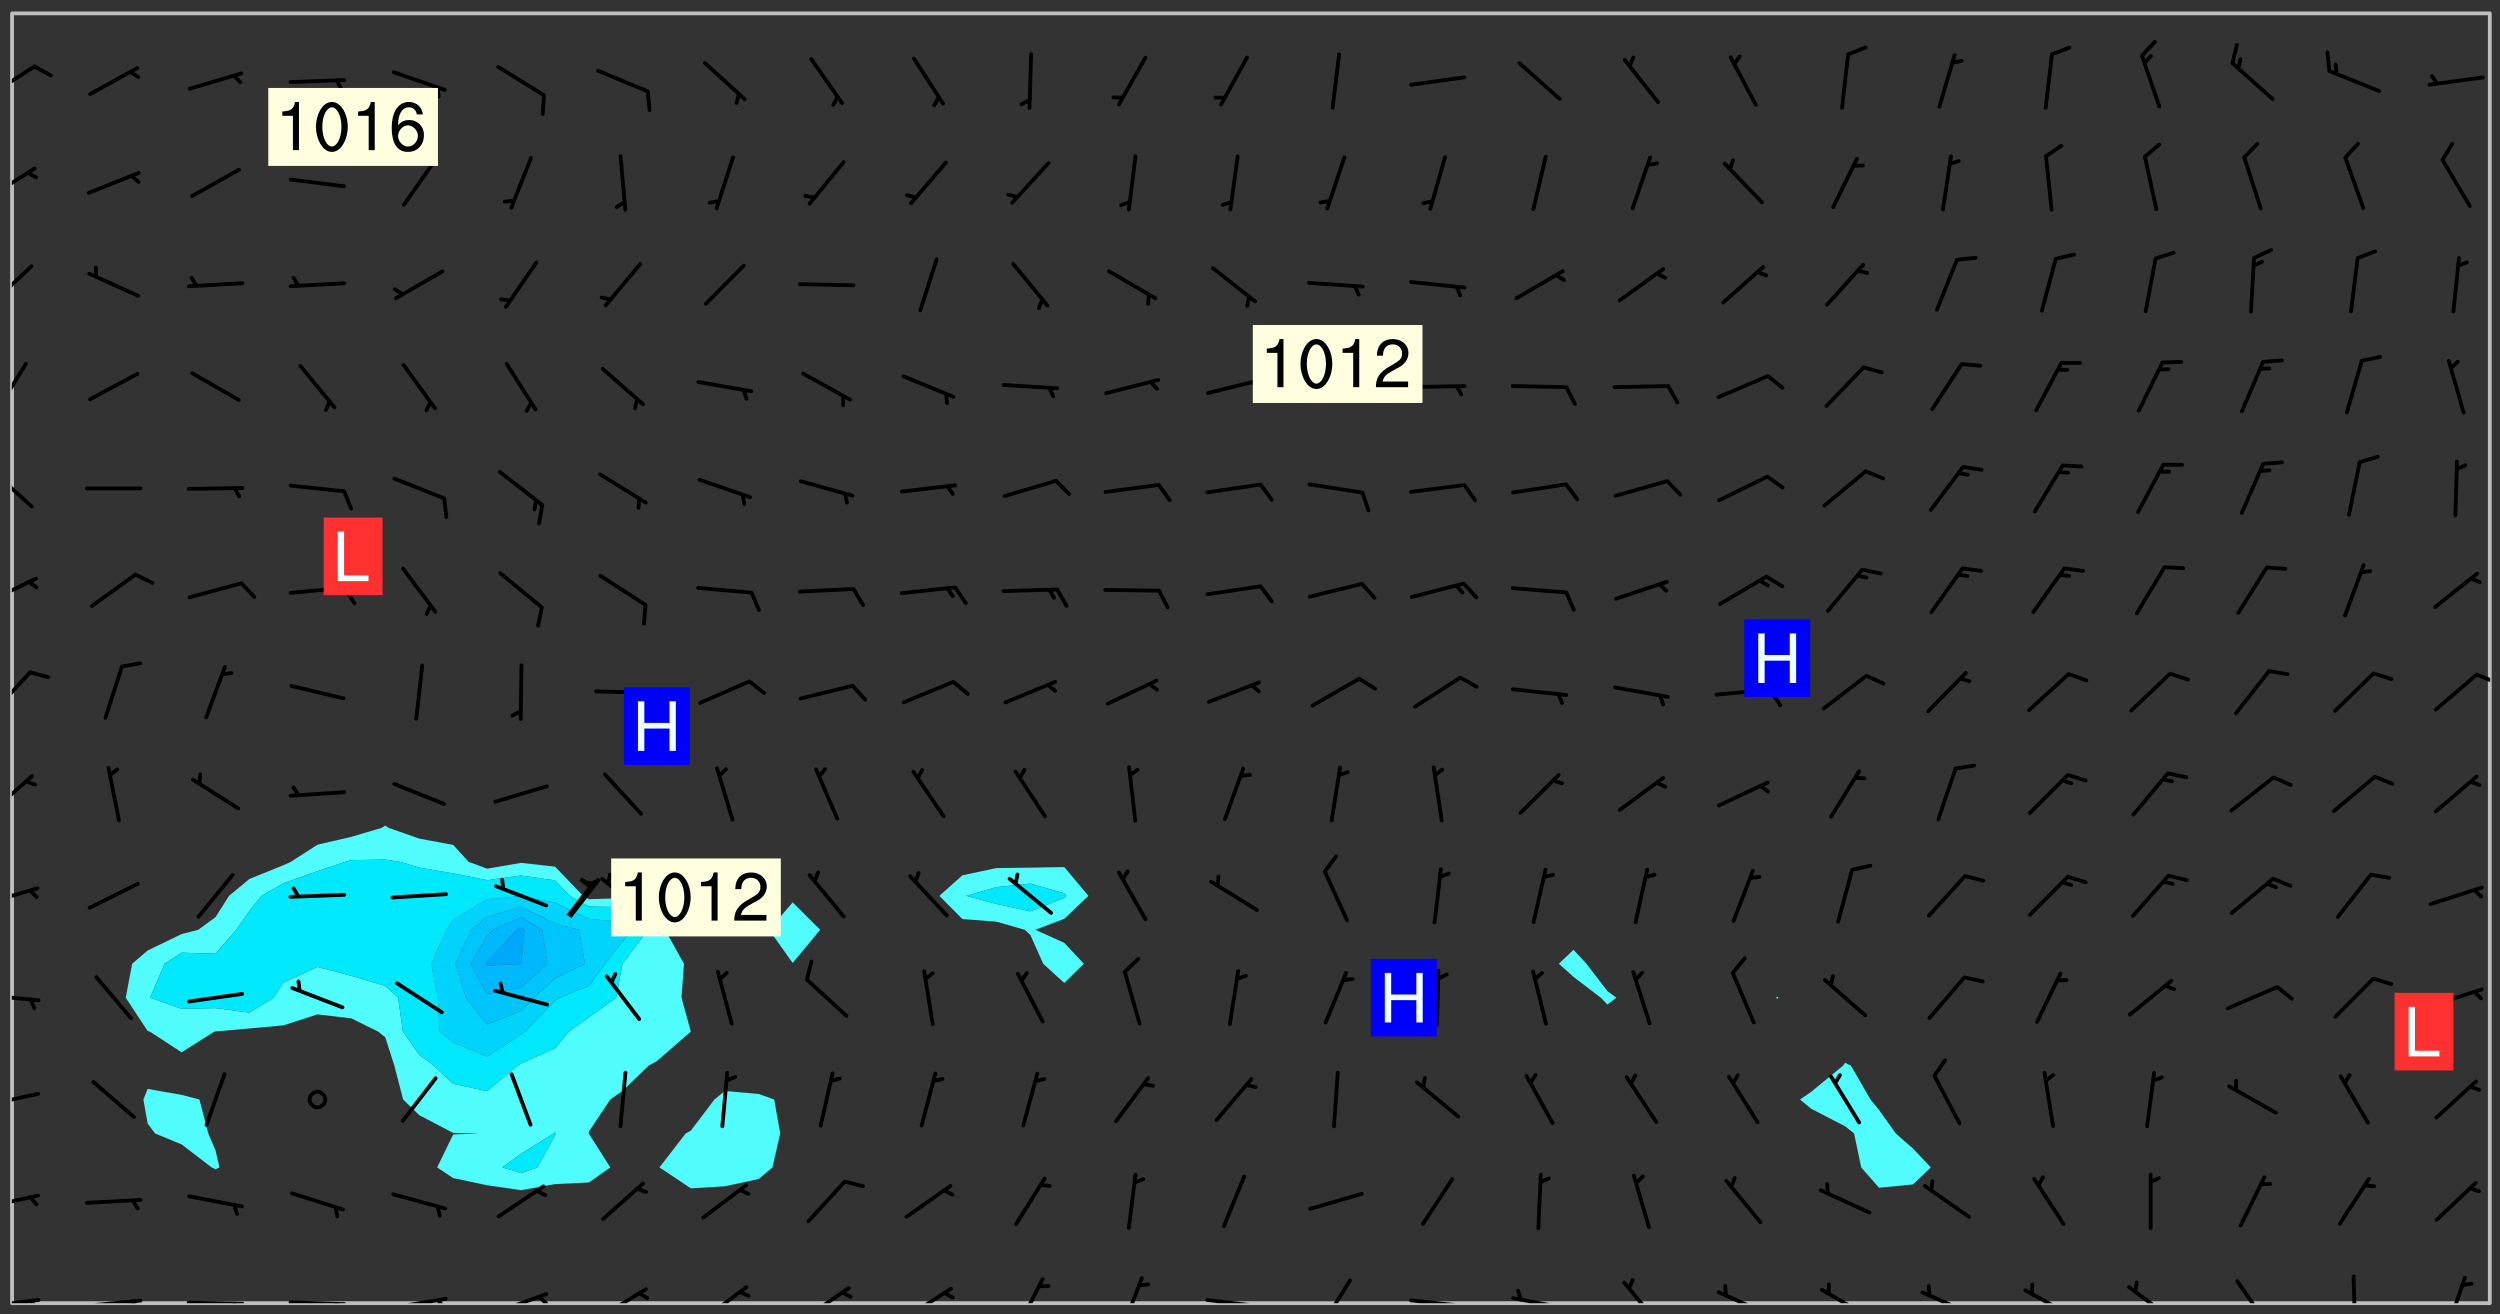 <svg xmlns="http://www.w3.org/2000/svg" role="img" xmlns:xlink="http://www.w3.org/1999/xlink" viewBox="142.45 309.95 326.84 171.84"><rect x="142.45" y="309.95" width="326.84" height="171.84" fill="#333333" stroke="none"/><defs><clipPath id="clip2"><path d="M 144 311.672 L 145 311.672 L 145 480.328 L 144 480.328 Z M 144 311.672"/></clipPath><clipPath id="clip3"><path d="M 144 311.672 L 468 311.672 L 468 480.328 L 144 480.328 Z M 144 311.672"/></clipPath><clipPath id="clip4"><path d="M 467 311.672 L 468 311.672 L 468 480.328 L 467 480.328 Z M 467 311.672"/></clipPath><clipPath id="clip5"><path d="M 144 479 L 148 479 L 148 480.328 L 144 480.328 Z M 144 479"/></clipPath><clipPath id="clip6"><path d="M 146 479 L 148 479 L 148 480.328 L 146 480.328 Z M 146 479"/></clipPath><clipPath id="clip7"><path d="M 153 479 L 162 479 L 162 480.328 L 153 480.328 Z M 153 479"/></clipPath><clipPath id="clip8"><path d="M 159 479 L 161 479 L 161 480.328 L 159 480.328 Z M 159 479"/></clipPath><clipPath id="clip9"><path d="M 166 480 L 175 480 L 175 480.328 L 166 480.328 Z M 166 480"/></clipPath><clipPath id="clip10"><path d="M 172 480 L 174 480 L 174 480.328 L 172 480.328 Z M 172 480"/></clipPath><clipPath id="clip11"><path d="M 180 479 L 188 479 L 188 480.328 L 180 480.328 Z M 180 479"/></clipPath><clipPath id="clip12"><path d="M 186 480 L 188 480 L 188 480.328 L 186 480.328 Z M 186 480"/></clipPath><clipPath id="clip13"><path d="M 193 479 L 201 479 L 201 480.328 L 193 480.328 Z M 193 479"/></clipPath><clipPath id="clip14"><path d="M 199 479 L 201 479 L 201 480.328 L 199 480.328 Z M 199 479"/></clipPath><clipPath id="clip15"><path d="M 207 478 L 215 478 L 215 480.328 L 207 480.328 Z M 207 478"/></clipPath><clipPath id="clip16"><path d="M 212 479 L 215 479 L 215 480.328 L 212 480.328 Z M 212 479"/></clipPath><clipPath id="clip17"><path d="M 220 478 L 228 478 L 228 480.328 L 220 480.328 Z M 220 478"/></clipPath><clipPath id="clip18"><path d="M 234 477 L 241 477 L 241 480.328 L 234 480.328 Z M 234 477"/></clipPath><clipPath id="clip19"><path d="M 247 478 L 254 478 L 254 480.328 L 247 480.328 Z M 247 478"/></clipPath><clipPath id="clip20"><path d="M 260 478 L 268 478 L 268 480.328 L 260 480.328 Z M 260 478"/></clipPath><clipPath id="clip21"><path d="M 275 476 L 279 476 L 279 480.328 L 275 480.328 Z M 275 476"/></clipPath><clipPath id="clip22"><path d="M 288 476 L 292 476 L 292 480.328 L 288 480.328 Z M 288 476"/></clipPath><clipPath id="clip23"><path d="M 300 479 L 308 479 L 308 480.328 L 300 480.328 Z M 300 479"/></clipPath><clipPath id="clip24"><path d="M 314 477 L 320 477 L 320 480.328 L 314 480.328 Z M 314 477"/></clipPath><clipPath id="clip25"><path d="M 326 479 L 335 479 L 335 480.328 L 326 480.328 Z M 326 479"/></clipPath><clipPath id="clip26"><path d="M 340 479 L 348 479 L 348 480.328 L 340 480.328 Z M 340 479"/></clipPath><clipPath id="clip27"><path d="M 340 478 L 342 478 L 342 480.328 L 340 480.328 Z M 340 478"/></clipPath><clipPath id="clip28"><path d="M 354 477 L 360 477 L 360 480.328 L 354 480.328 Z M 354 477"/></clipPath><clipPath id="clip29"><path d="M 366 478 L 374 478 L 374 480.328 L 366 480.328 Z M 366 478"/></clipPath><clipPath id="clip30"><path d="M 380 478 L 387 478 L 387 480.328 L 380 480.328 Z M 380 478"/></clipPath><clipPath id="clip31"><path d="M 393 478 L 401 478 L 401 480.328 L 393 480.328 Z M 393 478"/></clipPath><clipPath id="clip32"><path d="M 406 478 L 414 478 L 414 480.328 L 406 480.328 Z M 406 478"/></clipPath><clipPath id="clip33"><path d="M 420 477 L 427 477 L 427 480.328 L 420 480.328 Z M 420 477"/></clipPath><clipPath id="clip34"><path d="M 434 477 L 440 477 L 440 480.328 L 434 480.328 Z M 434 477"/></clipPath><clipPath id="clip35"><path d="M 449 476 L 451 476 L 451 480.328 L 449 480.328 Z M 449 476"/></clipPath><clipPath id="clip36"><path d="M 462 476 L 465 476 L 465 480.328 L 462 480.328 Z M 462 476"/></clipPath><clipPath id="clip37"><path d="M 144 466 L 148 466 L 148 469 L 144 469 Z M 144 466"/></clipPath><clipPath id="clip38"><path d="M 144 452 L 148 452 L 148 455 L 144 455 Z M 144 452"/></clipPath><clipPath id="clip39"><path d="M 144 439 L 148 439 L 148 441 L 144 441 Z M 144 439"/></clipPath><clipPath id="clip40"><path d="M 144 425 L 148 425 L 148 429 L 144 429 Z M 144 425"/></clipPath><clipPath id="clip41"><path d="M 144 411 L 147 411 L 147 417 L 144 417 Z M 144 411"/></clipPath><clipPath id="clip42"><path d="M 144 397 L 147 397 L 147 404 L 144 404 Z M 144 397"/></clipPath><clipPath id="clip43"><path d="M 465 397 L 468 397 L 468 400 L 465 400 Z M 465 397"/></clipPath><clipPath id="clip44"><path d="M 144 385 L 148 385 L 148 389 L 144 389 Z M 144 385"/></clipPath><clipPath id="clip45"><path d="M 144 371 L 147 371 L 147 377 L 144 377 Z M 144 371"/></clipPath><clipPath id="clip46"><path d="M 144 357 L 147 357 L 147 364 L 144 364 Z M 144 357"/></clipPath><clipPath id="clip47"><path d="M 144 344 L 147 344 L 147 350 L 144 350 Z M 144 344"/></clipPath><clipPath id="clip48"><path d="M 144 331 L 148 331 L 148 336 L 144 336 Z M 144 331"/></clipPath><clipPath id="clip49"><path d="M 144 318 L 148 318 L 148 323 L 144 323 Z M 144 318"/></clipPath><g id="surface695" clip-path="url(#clip1)"><path fill="#fff" fill-opacity="0" fill-rule="evenodd" d="M 0 0 L 1000 0 L 1000 1000 L 0 1000 Z M 0 0"/><path fill="#d3d3d3" fill-opacity="0" fill-rule="evenodd" d="M162.152 355.867L161.918 356.16 161.977 356.395 162.094 356.566 162.27 356.801 162.562 357.148 162.676 357.207 162.793 357.035 162.852 356.801 163.027 356.625 163.492 356.449 164.191 356.449 164.426 356.742 164.715 357.559 164.773 357.734 164.949 357.965 165.301 358.199 166 358.898 166.172 359.074 166.406 359.422 166.641 359.832 166.93 360.414 167.34 360.879 167.57 361.113 167.805 361.289 167.922 361.52 168.098 361.812 168.27 362.977 168.27 363.211 168.328 363.5 168.387 363.617 168.504 363.734 168.852 364.145 168.969 364.316 169.145 364.492 169.32 364.727 169.438 364.898 169.609 365.25 169.668 365.484 169.902 365.891 170.137 365.832 169.961 366.008 169.902 366.938 169.32 366.938 169.086 366.824 168.738 366.938 168.621 367.055 168.562 367.348 168.504 367.523 168.387 367.695 167.922 367.988 167.863 368.223 167.805 368.336 167.805 368.98 167.863 369.152 167.863 369.562 167.922 369.621 167.922 370.027 167.98 370.434 168.098 370.609 168.156 370.668 168.387 371.309 168.328 371.602 168.328 372.301 168.27 372.883 168.27 373.117 168.211 373.348 168.156 373.699 168.156 375.621 168.211 375.738 168.637 375.738 168.27 375.855 168.246 376.207 169.137 377.375 170.879 377.914 172.219 378.273 172.219 378.812 172.309 379.621 172.844 380.336 174.363 380.605 175.254 380.52 175.344 381.684 175.879 381.863 177.039 381.684 179.094 380.699 180.254 380.336 182.133 380.16 183.828 379.98 183.648 380.699 182.133 380.785 180.883 380.875 180.078 381.145 179.004 381.953 179.273 382.672 179.809 383.57 179.629 384.195 179.363 385.004 179.629 386.082 180.254 386.98 181.059 387.16 182.309 386.98 182.043 387.703 182.141 388.207 182.195 388.5 182.195 388.672 182.254 388.965 182.254 389.371 182.43 389.488 182.781 389.605 183.188 389.605 183.48 389.43 183.594 389.312 183.652 389.195 183.77 388.965 183.828 388.789 184.18 388.324 184.41 388.148 184.586 388.09 184.762 388.148 184.82 388.324 184.938 389.312 184.992 389.781 185.051 389.953 185.168 390.188 185.344 390.246 186.16 390.305 186.449 390.305 186.566 390.539 186.625 390.945 186.684 391.297 186.684 392.402 186.801 392.695 186.918 393.043 187.207 393.742 187.383 394.094 187.965 394.848 188.316 395.023 188.488 395.082 188.957 395.316 189.598 395.781 189.945 396.016 190.238 396.191 190.531 396.246 190.762 396.309 191.578 396.656 191.871 396.832 191.984 397.004 192.336 397.355 192.453 397.531 192.977 398.172 192.977 398.461 193.035 398.812 193.035 399.16 193.094 399.512 193.152 399.801 193.27 399.859 193.441 399.918 193.617 399.918 194.199 400.152 194.375 400.27 194.551 400.559 194.727 400.793 194.84 401.027 195.133 401.258 195.25 401.375 195.25 401.785 195.309 401.84 195.598 402.074 195.832 402.191 195.891 402.309 196.008 402.48 196.066 402.598 196.297 402.832 196.355 403.008 196.59 403.066 196.707 403.125 196.59 403.238 196.531 403.355 196.531 403.473 196.414 403.766 196.297 404.055 196.297 404.637 196.473 404.754 196.59 404.812 196.648 404.93 196.766 405.047 196.879 405.105 197.055 405.453 197.113 405.805 197.172 406.211 197.172 406.387 197.113 406.562 196.996 407.262 196.996 407.434 197.113 407.609 197.406 407.902 197.812 407.902 197.988 408.02 198.105 408.191 198.223 408.484 198.223 408.719 197.695 408.719 197.465 408.484 197.23 408.484 197.055 408.543 196.996 409.242 197.055 409.59 197.172 409.766 197.348 410.176 197.465 410.406 197.754 410.875 197.93 410.93 198.453 410.93 198.688 410.988 199.445 411.629 199.504 411.922 199.504 412.156 199.562 412.215 199.793 412.562 199.793 412.914 199.676 413.086 199.676 413.379 199.969 413.668 200.262 413.844 200.434 413.902 200.727 414.078 201.02 414.195 201.602 414.602 201.891 414.836 202.184 415.012 202.402 415.172 202.418 415.184 202.648 415.359 203.289 415.883 203.465 416.117 203.582 416.293 203.758 416.469 203.871 416.641 203.871 417.281 203.988 417.457 204.457 417.574 205.039 417.691 205.273 417.75 205.504 417.863 205.797 417.98 205.91 418.039 206.496 418.391 206.785 418.562 206.961 418.625 207.137 418.68 207.312 418.738 208.012 419.09 208.301 419.266 208.535 419.32 208.824 419.496 209.059 419.613 209.699 420.02 209.992 420.137 210.164 420.195 210.398 420.254 210.809 420.312 211.039 420.371 211.273 420.488 211.332 420.66 210.922 420.836 211.391 420.895 211.449 421.188 211.562 421.422 211.738 421.477 211.973 421.535 212.148 421.594 212.555 421.711 213.195 421.945 213.312 422.117 213.371 422.352 213.371 422.527 213.312 422.645 213.254 423.051 213.488 423.285 213.605 423.344 213.953 423.461 214.594 423.691 214.77 423.809 215.059 423.926 215.234 424.102 215.469 424.566 216.051 425.672 216.227 425.848 216.574 426.023 216.75 426.141 217.102 426.258 218.148 426.781 218.383 426.84 218.848 426.953 219.141 427.012 219.605 427.188 220.363 427.77 220.598 428.004 220.945 428.469 221.121 428.645 221.41 428.879 222.227 429.578 222.52 429.754 222.809 430.043 223.102 430.219 223.395 430.508 224.09 431.148 224.266 431.324 224.559 431.559 224.848 431.793 225.316 432.082 225.957 432.664 226.305 432.898 226.539 433.191 226.887 433.539 227.238 434.004 228.172 434.996 228.52 435.402 228.637 435.578 228.871 435.637 228.984 435.754 229.629 435.93 229.859 436.043 230.094 436.102 230.387 436.277 230.617 436.395 231.551 437.094 231.957 437.5 232.191 437.676 232.598 437.852 232.832 437.969 233.648 438.316 233.996 438.551 234.23 438.668 234.523 438.957 234.754 439.074 235.512 439.426 235.863 439.598 236.094 439.656 236.387 439.773 236.621 439.832 237.492 440.008 238.309 440.008 238.777 440.238 238.949 440.297 239.824 440.996 240.289 441.113 240.582 441.172 240.758 441.23 240.988 441.289 241.457 441.348 241.805 441.406 242.156 441.465 242.562 441.523 242.855 441.523 243.027 441.582 243.027 441.812 243.203 441.988 243.496 441.988 243.844 442.047 244.195 442.105 244.895 442.223 245.535 442.223 246 441.988 246.293 441.812 246.465 441.695 246.875 441.523 247.164 441.348 248.098 440.883 248.566 440.59 249.09 440.297 249.555 440.125 250.02 439.949 251.07 439.484 251.359 439.367 251.77 439.25 252.059 439.133 252.586 438.957 254.102 438.258 254.684 437.91 254.973 437.852 255.266 437.793 255.613 437.676 256.488 437.445 256.84 437.328 256.953 437.328 257.188 437.27 258.062 437.035 258.297 436.977 259.109 436.977 259.461 436.918 260.277 436.801 260.449 436.742 260.801 436.688 261.094 436.629 261.324 436.57 262.141 436.395 262.316 436.336 262.664 436.336 262.898 436.277 263.363 436.16 264.121 435.988 264.355 435.93 264.703 435.93 265.113 435.812 265.402 435.754 266.688 435.695 266.977 435.695 267.387 435.637 267.617 435.578 267.793 435.578 268.668 435.461 269.074 435.461 269.484 435.344 269.832 435.344 270.184 435.23 271.055 435.172 272.805 435.172 273.852 435.461 274.262 435.578 274.551 435.695 274.902 435.812 275.191 435.93 276.242 436.102 276.531 436.16 276.824 436.16 277.117 436.219 277.289 436.277 277.699 436.336 277.871 436.395 277.988 436.453 278.105 436.453 278.223 436.512 278.574 436.57 278.688 436.57 279.098 436.637 281.02 437.031 282.945 437.426 284.465 437.875 286.16 438.594 288.305 439.398 289.91 438.68 291.34 437.875 292.5 436.797 293.75 436.348 296.785 435.629 298.66 435.27 300.805 433.922 303.039 432.668 305.539 431.41 307.234 430.961 309.02 430.781 310.18 430.512 310.805 431.051 312.145 430.781 312.859 429.793 313.844 428.449 314.289 428.27 315.094 427.91 316.969 427.371 318.754 426.922 320.004 426.652 321.164 426.562 322.863 426.473 324.824 426.203 326.074 426.113 326.613 426.113 327.238 426.023 328.129 426.023 330.273 425.844 332.684 425.664 335.273 425.574 336.969 425.754 338.578 425.844 340.008 426.203 341.168 426.922 343.043 427.91 344.203 429.438 344.469 430.152 345.098 430.242 345.453 431.141 345.988 431.68 346.523 433.207 347.598 433.566 348.133 433.566 347.328 434.102 347.418 435.809 348.133 438.504 349.023 439.309 349.918 440.297 350.633 441.555 352.418 442.094 353.938 441.914 354.293 443.258 355.902 442.453 356.883 441.914 357.152 442.184 357.469 441.969 357.688 441.824 358.488 442.273 358.938 441.914 359.293 441.914 359.828 441.645 360.367 440.926 360.902 440.656 361.527 439.668 362.688 440.117 363.527 440.488 364.922 441.105 366.617 440.926 368.223 440.926 370.008 441.016 370.188 439.309 370.723 437.965 371.527 438.234 372.02 439.082 372.422 439.488 372.332 440.027 372.332 440.387 373.047 440.836 373.758 440.566 375.188 440.566 375.547 441.555 375.992 442.812 376.707 444.156 377.957 444.785 379.652 445.414 380.367 445.234 380.547 444.695 381.527 444.605 381.977 444.965 382.062 446.223 381.797 446.852 381.262 447.031 381.262 447.57 381.977 448.555 382.242 449.094 383.227 450.082 384.027 451.16 383.762 451.52 383.672 452.418 383.047 454.75 382.691 456.816 382.602 458.609 382.422 459.328 382.332 459.867 382.332 461.305 381.352 463.188 380.992 464.895 380.457 465.793 379.652 466.961 379.387 467.5 381.441 468.754 381.527 469.113 381.172 469.652 381.082 469.473 381.082 470.281 381.172 471.719 380.727 472.434 379.652 472.527 379.387 473.242 379.922 474.141 380.727 474.859 381.887 475.668 383.227 475.938 383.672 476.297 383.316 476.746 381.527 476.656 380.277 476.207 379.562 475.488 378.938 475.398 378.762 478.988 378.574 480.297 467.934 480.297 467.934 311.703 412.664 311.703 412.664 360.785 413.426 360.91 416.715 361.453 418.738 364.289 418.738 367.043 421.09 367.375 423.438 367.707 427.488 367.707 426.109 371.867 424.086 372.574 422.062 373.277 421.52 373.621 418.926 375.238 418.738 375.355 416.715 373.277 415.984 370.535 413.312 368.457 411.938 364.957 411.871 364.875 409.914 362.203 412.664 360.785 412.664 311.703 294.422 311.703 294.422 403.117 294.539 403.148 294.672 403.16 294.746 403.234 294.852 403.281 294.941 403.34 295.027 403.398 295.117 403.457 295.414 403.754 295.473 403.844 295.504 403.961 295.531 404.078 295.547 404.215 295.516 404.332 295.457 404.422 295.398 404.508 295.355 404.613 295.309 404.715 295.281 404.836 295.281 404.98 295.457 405.25 295.605 405.398 295.68 405.484 295.754 405.559 295.797 405.664 295.859 405.754 295.918 405.84 295.961 405.945 296.02 406.035 296.066 406.137 296.109 406.242 296.168 406.328 296.285 406.508 296.359 406.582 296.422 406.668 296.48 406.758 296.523 406.863 296.582 406.953 296.641 407.039 296.703 407.129 296.762 407.219 296.805 407.32 296.922 407.5 296.996 407.574 297.055 407.66 297.129 407.734 297.219 407.793 297.324 407.84 297.473 407.84 297.605 407.824 297.738 407.84 297.84 407.793 297.914 407.719 297.961 407.617 297.945 407.484 297.945 407.336 297.898 407.23 297.871 407.113 297.824 407.012 297.797 406.891 297.754 406.789 297.691 406.699 297.648 406.598 297.605 406.492 297.574 406.375 297.559 406.242 297.547 406.105 297.633 406.047 297.691 405.961 297.812 405.93 297.855 406.035 297.871 406.168 297.871 406.285 297.93 406.387 297.988 406.477 298.078 406.535 298.227 406.684 298.285 406.773 298.328 406.879 298.316 406.98 298.402 407.039 298.508 407.086 298.594 407.145 298.684 407.203 298.758 407.277 298.641 407.305 298.535 407.352 298.449 407.41 298.375 407.484 298.316 407.574 298.254 407.66 298.227 407.781 298.18 407.883 298.137 407.988 298.105 408.105 298.094 408.238 298.078 408.371 298.078 408.52 298.105 408.637 298.152 408.742 298.195 408.844 298.254 408.934 298.328 409.008 298.418 409.066 298.492 409.141 298.582 409.199 298.641 409.289 298.684 409.395 298.73 409.496 298.848 409.527 298.98 409.543 299.129 409.543 299.246 409.512 299.352 409.555 299.395 409.66 299.441 409.762 299.469 409.883 299.5 410 299.527 410.117 299.559 410.238 299.586 410.355 299.691 410.398 299.793 410.445 299.926 410.43 300.074 410.578 300.137 410.664 300.211 410.738 300.281 410.812 300.371 410.875 300.477 410.918 300.578 410.961 300.695 410.992 300.832 411.008 300.949 410.977 301.023 410.902 301.051 410.785 301.039 410.652 301.008 410.531 300.98 410.414 301.023 410.309 301.141 410.309 301.23 410.371 301.348 410.398 301.496 410.398 301.629 410.414 301.777 410.414 301.91 410.43 302.043 410.414 302.191 410.414 302.324 410.398 302.457 410.387 302.594 410.398 302.711 410.371 302.844 410.355 303.035 410.297 302.977 410.473 302.961 410.605 302.934 410.727 302.918 410.859 302.859 410.945 302.727 410.961 302.621 411.008 302.516 411.051 302.398 411.082 302.281 411.109 302.016 411.141 301.867 411.141 301.734 411.156 301.66 411.23 301.719 411.316 301.867 411.465 301.984 411.645 302.059 411.715 302.148 411.777 302.238 411.836 302.324 411.895 302.414 411.953 302.516 411.996 302.621 412.059 302.727 412.102 302.812 412.16 302.918 412.207 303.02 412.25 303.199 412.367 303.258 412.457 303.215 412.559 303.168 412.664 303.184 412.797 303.406 413.02 303.465 413.109 303.508 413.211 303.539 413.332 303.582 413.434 303.598 413.566 303.629 413.684 303.641 413.82 303.672 413.938 303.82 414.086 303.922 414.129 304.027 414.172 304.145 414.203 304.277 414.219 304.414 414.234 304.531 414.234 304.648 414.203 304.738 414.145 304.781 414.039 304.828 413.938 304.871 413.832 304.902 413.715 304.914 413.582 304.914 413.434 304.902 413.301 304.887 413.168 304.855 413.051 304.812 412.945 304.766 412.84 304.723 412.738 304.68 412.633 304.664 412.5 304.68 412.367 304.707 412.25 304.738 412.133 304.766 412.012 304.812 411.91 304.902 411.852 304.988 411.789 305.062 411.715 305.152 411.656 305.375 411.434 305.434 411.348 305.508 411.273 305.625 411.094 305.684 411.008 305.684 410.859 305.609 410.785 305.508 410.738 305.402 410.695 305.301 410.652 305.242 410.562 305.195 410.457 305.168 410.34 305.258 410.281 305.375 410.25 305.477 410.207 305.656 410.09 305.805 409.941 305.816 409.809 305.805 409.703 305.715 409.645 305.582 409.66 305.434 409.66 305.301 409.676 305.168 409.66 305.047 409.629 304.961 409.57 304.887 409.496 304.828 409.406 304.766 409.32 304.648 409.141 304.59 409.055 304.621 408.934 304.707 408.875 304.828 408.844 304.887 408.758 304.887 408.637 304.855 408.52 304.797 408.43 304.738 408.344 304.691 408.238 304.664 408.121 304.648 407.988 304.707 407.898 304.781 407.824 304.871 407.766 304.988 407.586 305.062 407.512 305.121 407.426 305.27 407.277 305.391 407.246 305.523 407.23 305.656 407.246 305.73 407.32 305.773 407.426 305.789 407.559 305.758 407.676 305.641 407.707 305.508 407.719 305.359 407.867 305.316 407.973 305.27 408.074 305.242 408.195 305.211 408.312 305.211 408.461 305.242 408.578 305.285 408.684 305.344 408.773 305.418 408.844 305.492 408.918 305.609 408.949 305.73 408.977 305.848 408.949 305.98 408.934 306.098 408.934 306.188 408.992 306.262 409.066 306.309 409.172 306.367 409.258 306.469 409.305 306.602 409.32 306.707 409.363 306.793 409.422 306.781 409.527 306.707 409.602 306.527 409.719 306.469 409.809 306.379 409.867 306.309 409.941 306.234 410.016 306.172 410.105 306.145 410.223 306.129 410.355 306.145 410.488 306.129 410.621 306.129 410.77 306.145 410.902 306.172 411.02 306.203 411.141 306.277 411.215 306.367 411.273 306.453 411.332 306.543 411.391 306.66 411.422 306.66 411.508 306.559 411.555 306.469 411.613 306.203 411.645 306.086 411.672 305.938 411.672 305.832 411.715 305.73 411.762 305.672 411.852 305.609 412.086 305.598 412.219 305.566 412.34 305.551 412.473 305.551 412.766 305.539 412.898 305.551 413.035 305.566 413.168 305.699 413.184 305.832 413.195 305.953 413.227 306.039 413.285 306.113 413.359 306.16 413.465 306.203 413.566 306.219 413.699 306.219 414.145 306.203 414.277 306.203 414.723 306.234 414.988 306.262 415.105 306.277 415.238 306.309 415.355 306.395 415.566 306.426 415.832 306.426 415.98 306.395 416.098 306.367 416.215 306.336 416.336 306.309 416.453 306.277 416.57 306.246 416.691 306.234 416.824 306.219 416.957 306.309 417.016 306.426 416.984 306.527 417 306.574 417.105 306.543 417.371 306.543 417.812 306.5 417.918 306.453 418.023 306.41 418.125 306.367 418.23 306.309 418.316 306.277 418.438 306.234 418.555 306.203 418.672 306.188 418.805 306.203 418.938 306.262 419.027 306.367 419.074 306.453 419.133 306.512 419.219 306.5 419.355 306.469 419.473 306.426 419.574 306.426 420.02 306.41 420.152 306.41 420.301 306.379 420.418 306.336 420.523 306.309 420.641 306.262 420.746 306.219 420.848 306.188 420.969 306.16 421.086 306.129 421.219 306.098 421.336 306.07 421.453 306.027 421.559 305.996 421.676 305.965 421.797 305.953 421.93 305.938 422.062 305.938 422.359 305.965 422.477 305.965 422.625 306.012 423.023 306.039 423.141 306.098 423.23 306.219 423.262 306.367 423.262 306.5 423.246 306.559 423.336 306.559 423.453 306.5 423.543 306.41 423.602 306.309 423.645 306.203 423.691 306.113 423.75 306.027 423.809 305.891 423.824 305.773 423.793 305.641 423.777 305.539 423.824 305.477 423.91 305.465 424.047 305.449 424.18 305.418 424.297 305.391 424.414 305.375 424.547 305.344 424.668 305.344 424.965 305.359 425.098 305.391 425.215 305.391 425.363 305.402 425.496 305.402 425.645 305.375 425.762 305.328 425.863 305.301 425.984 305.27 426.102 305.211 426.191 305.137 426.266 305.035 426.309 304.93 426.355 304.812 426.383 304.691 426.414 304.59 426.367 304.648 426.281 304.754 426.234 304.781 426.117 304.812 426 304.84 425.879 304.871 425.762 304.871 425.613 304.887 425.48 304.855 425.363 304.812 425.258 304.707 425.273 304.633 425.348 304.531 425.391 304.441 425.453 304.367 425.527 304.324 425.629 304.309 425.762 304.277 425.879 304.25 426 304.219 426.117 304.191 426.234 304.16 426.355 304.133 426.473 304.102 426.59 304.059 426.695 303.969 426.754 303.879 426.754 303.762 426.723 303.73 426.637 303.746 426.5 303.715 426.383 303.715 426.234 303.703 426.102 303.703 425.953 303.641 425.719 303.613 425.598 303.57 425.496 303.523 425.391 303.465 425.305 303.406 425.215 303.363 425.109 303.301 425.023 303.152 424.875 303.082 424.801 302.977 424.754 302.871 424.711 302.77 424.668 302.473 424.371 302.383 424.297 302.297 424.238 302.191 424.195 302.102 424.133 302.016 424.074 301.91 424.031 301.82 423.973 301.734 423.91 301.66 423.84 301.555 423.793 301.469 423.734 301.363 423.691 301.273 423.629 301.172 423.586 301.066 423.543 300.98 423.484 300.875 423.438 300.77 423.395 300.668 423.348 300.578 423.289 300.477 423.246 300.371 423.203 300.281 423.141 300.164 423.113 300.031 423.098 299.898 423.113 299.75 423.113 299.617 423.129 299.5 423.098 299.41 423.039 299.336 422.965 299.246 422.906 299.145 422.859 298.996 422.859 298.875 422.832 298.773 422.789 298.699 422.715 298.582 422.535 298.492 422.477 298.391 422.434 298.301 422.371 298.195 422.328 298.105 422.27 298.02 422.211 297.914 422.164 297.855 422.078 297.797 421.988 297.754 421.883 297.707 421.781 297.633 421.707 297.547 421.648 297.473 421.574 297.383 421.516 297.16 421.293 297.117 421.188 297.086 420.922 297.191 420.879 297.336 420.879 297.441 420.922 297.516 420.996 297.605 421.055 297.691 421.113 297.797 421.16 297.887 421.219 298.035 421.367 298.105 421.441 298.254 421.59 298.316 421.676 298.391 421.75 298.477 421.809 298.551 421.883 298.641 421.945 298.73 422.004 298.816 422.062 299.086 422.238 299.188 422.285 299.293 422.328 299.395 422.371 299.441 422.297 299.5 422.211 299.574 422.137 299.645 422.062 299.75 422.105 299.824 422.18 299.883 422.27 299.926 422.371 299.973 422.477 300.016 422.582 300.137 422.609 300.254 422.582 300.328 422.492 300.371 422.387 300.43 422.297 300.504 422.223 300.609 422.18 300.727 422.152 300.859 422.164 300.949 422.223 301.098 422.371 301.156 422.461 301.199 422.566 301.246 422.668 301.289 422.773 301.332 422.875 301.438 422.922 301.543 422.965 301.676 422.98 301.762 422.922 301.82 422.832 301.895 422.758 302 422.715 302.117 422.742 302.223 422.789 302.324 422.832 302.43 422.875 302.531 422.922 302.711 423.039 302.711 423.156 302.695 423.289 302.711 423.422 302.727 423.559 302.785 423.645 302.887 423.691 303.008 423.719 303.125 423.75 303.273 423.75 303.391 423.719 303.449 423.629 303.629 423.512 303.688 423.422 303.762 423.348 303.82 423.262 303.938 423.082 304.117 422.965 304.234 422.996 304.324 423.055 304.367 423.129 304.352 423.262 304.352 423.379 304.441 423.438 304.59 423.438 304.723 423.422 304.855 423.41 305.121 423.379 305.227 423.336 305.344 423.305 305.465 423.277 305.539 423.203 305.609 423.129 305.672 423.039 305.656 422.934 305.609 422.832 305.508 422.789 305.402 422.773 305.285 422.801 305.02 422.832 304.871 422.832 304.797 422.758 304.707 422.699 304.59 422.668 304.473 422.641 304.34 422.625 304.191 422.625 304.059 422.641 303.762 422.641 303.656 422.594 303.508 422.445 303.465 422.344 303.406 422.254 303.629 422.031 303.715 421.973 303.82 421.93 303.938 421.898 304.07 421.883 304.203 421.898 304.34 421.914 304.441 421.957 304.574 421.945 304.664 421.883 304.766 421.84 304.828 421.75 304.781 421.648 304.691 421.59 304.574 421.559 304.473 421.516 304.414 421.426 304.352 421.336 304.352 421.219 304.367 421.086 304.473 421.039 304.547 420.969 304.547 420.848 304.457 420.789 304.426 420.672 304.516 420.613 304.59 420.539 304.633 420.434 304.691 420.344 304.738 420.242 304.754 420.109 304.754 419.961 304.707 419.855 304.664 419.754 304.574 419.695 304.441 419.68 304.34 419.637 304.203 419.621 304.086 419.59 303.641 419.59 303.508 419.574 303.375 419.562 303.242 419.547 303.125 419.516 302.977 419.516 302.844 419.5 302.711 419.488 302.445 419.457 302.324 419.414 302.238 419.355 302.164 419.281 302.164 419.133 302.176 419 302.281 418.953 302.383 418.91 302.516 418.895 302.668 418.895 302.801 418.879 303.094 418.879 303.215 418.91 303.316 418.953 303.406 419.012 303.641 419.074 303.762 419.027 303.852 418.969 303.953 418.926 304.086 418.91 304.191 418.953 304.293 419 304.426 419.012 304.547 418.984 304.691 418.984 304.812 418.953 304.93 418.926 305.035 418.879 305.109 418.805 305.195 418.746 305.344 418.598 305.402 418.512 305.449 418.406 305.477 418.289 305.492 418.184 305.391 418.141 305.301 418.082 305.184 418.051 305.078 418.008 304.988 417.945 304.914 417.859 304.84 417.785 304.738 417.742 304.633 417.695 304.531 417.652 304.473 417.562 304.426 417.461 304.34 417.25 304.277 417.164 304.219 417.074 304.145 417 304.059 416.941 303.789 416.941 303.672 416.973 303.582 417.031 303.48 417.074 303.348 417.09 303.242 417.074 303.215 416.957 303.152 416.867 303.035 416.836 302.934 416.793 302.785 416.645 302.754 416.527 302.738 416.422 302.812 416.348 302.992 416.23 303.109 416.203 303.227 416.172 303.363 416.188 303.465 416.23 303.57 416.273 303.672 416.32 303.777 416.363 303.895 416.395 304.027 416.41 304.145 416.438 304.277 416.453 304.383 416.438 304.473 416.379 304.398 416.305 304.293 416.262 304.219 416.188 304.145 416.098 303.996 415.949 303.91 415.891 303.82 415.832 303.746 415.758 303.656 415.699 303.555 415.652 303.434 415.625 303.332 415.578 303.227 415.535 303.109 415.504 303.008 415.461 302.887 415.43 302.738 415.43 302.621 415.461 302.516 415.504 302.43 415.566 302.25 415.684 302.164 415.742 302.074 415.801 301.969 415.848 301.883 415.906 301.777 415.949 301.676 415.992 301.57 416.039 301.496 416.113 301.438 416.203 301.379 416.289 301.332 416.395 301.273 416.48 301.199 416.555 301.066 416.543 300.949 416.512 300.832 416.512 300.758 416.586 300.668 416.645 300.594 416.719 300.504 416.777 300.418 416.836 300.312 416.883 300.211 416.926 300.074 416.941 299.973 416.898 299.824 416.75 299.719 416.703 299.633 416.703 299.527 416.75 299.426 416.793 299.305 416.824 299.188 416.793 299.113 416.719 299.113 416.602 299.145 416.48 299.219 416.41 299.277 416.32 299.352 416.246 299.469 416.215 299.574 416.172 299.867 416.172 300 416.156 300.137 416.141 300.238 416.098 300.328 416.039 300.43 415.992 300.52 415.934 300.652 415.922 300.742 415.98 300.875 415.992 300.965 415.934 301.051 415.875 301.156 415.832 301.246 415.773 301.332 415.711 301.422 415.652 301.57 415.504 301.629 415.418 301.688 415.328 301.793 415.285 301.926 415.27 302.043 415.297 302.164 415.328 302.223 415.27 302.281 415.18 302.312 414.914 302.34 414.797 302.445 414.809 302.578 414.824 302.68 414.781 302.77 414.723 302.828 414.633 302.902 414.559 302.961 414.469 303.008 414.367 303.02 414.234 303.008 414.102 302.961 413.996 302.812 413.848 302.754 413.758 302.695 413.672 302.652 413.566 302.652 413.121 302.668 412.988 302.668 412.84 302.68 412.707 302.621 412.648 302.531 412.707 302.43 412.664 302.25 412.547 302.164 412.488 302.102 412.398 302.043 412.309 301.969 412.234 301.883 412.176 301.762 412.207 301.66 412.219 301.555 412.266 301.469 412.324 301.363 412.367 301.215 412.516 301.125 412.574 301.039 412.633 300.949 412.695 300.844 412.738 300.711 412.754 300.711 412.633 300.816 412.59 300.934 412.559 301.008 412.488 301.051 412.383 301.051 412.234 301.023 412.117 300.875 411.969 300.742 411.953 300.594 411.953 300.477 411.984 300.371 412.027 300.27 412.07 300.18 412.133 300.062 412.16 299.988 412.086 300 411.953 299.957 411.852 299.914 411.746 299.824 411.688 299.707 411.715 299.586 411.746 299.469 411.777 299.367 411.82 299.246 411.852 299.145 411.895 299.039 411.938 298.949 411.996 298.848 412.012 298.848 411.895 298.863 411.762 298.805 411.672 298.73 411.715 298.582 411.863 298.523 411.953 298.449 412.027 298.402 412.133 298.359 412.234 298.285 412.309 298.227 412.398 298.152 412.473 298.094 412.559 298.02 412.633 297.93 412.695 297.855 412.766 297.781 412.84 297.68 412.855 297.547 412.871 297.441 412.828 297.441 412.707 297.59 412.559 297.633 412.457 297.691 412.367 297.738 412.266 297.781 412.16 297.84 412.07 297.871 411.953 297.914 411.852 297.945 411.73 297.973 411.613 298.02 411.508 298.062 411.406 298.105 411.301 298.18 411.23 298.27 411.168 298.359 411.109 298.461 411.066 298.758 411.066 299.023 411.035 299.129 410.992 299.055 410.918 298.938 410.887 298.832 410.844 298.742 410.785 298.641 410.738 298.551 410.68 298.449 410.637 298.344 410.594 298.254 410.531 298.168 410.473 298.062 410.43 297.961 410.387 297.84 410.355 297.723 410.324 297.621 410.281 297.5 410.25 297.398 410.207 297.309 410.148 297.266 410.043 297.25 409.91 297.352 409.867 297.484 409.852 297.621 409.867 297.754 409.852 297.855 409.809 297.914 409.719 297.93 409.613 297.84 409.555 297.766 409.48 297.664 409.438 297.574 409.379 297.426 409.23 297.383 409.125 297.367 408.992 297.367 408.699 297.309 408.609 297.219 408.551 297.145 408.477 297.102 408.371 297.07 408.254 297.012 408.164 296.938 408.09 296.82 408.062 296.746 407.988 296.656 407.93 296.566 407.867 296.48 407.809 296.406 407.734 296.348 407.648 296.301 407.543 296.215 407.484 296.066 407.336 295.871 407.277 295.738 407.293 295.637 407.336 295.562 407.41 295.516 407.512 295.473 407.617 295.414 407.707 295.355 407.793 295.059 408.09 294.969 408.148 294.883 408.148 294.82 408.062 294.777 407.957 294.809 407.84 294.867 407.75 294.895 407.633 294.883 407.5 294.793 407.438 294.688 407.484 294.57 407.512 294.453 407.543 294.184 407.719 294.082 407.766 293.965 407.793 293.859 407.84 293.77 407.898 293.668 407.941 293.609 407.855 293.562 407.75 293.578 407.617 293.625 407.512 293.695 407.438 293.77 407.367 293.828 407.277 293.828 407.129 293.785 407.023 293.547 407.023 293.445 407.07 293.414 407.188 293.387 407.305 293.355 407.426 293.281 407.469 293.148 407.484 293.074 407.438 293.031 407.336 292.988 407.23 292.941 407.129 292.898 407.023 292.777 407.055 292.676 407.098 292.543 407.113 292.426 407.145 292.32 407.188 292.23 407.246 292.129 407.293 292.008 407.32 291.875 407.336 291.773 407.293 291.715 407.203 291.668 407.098 291.625 406.996 291.582 406.891 291.582 406.773 291.641 406.684 291.727 406.625 291.906 406.508 292.008 406.461 292.113 406.418 292.219 406.359 292.32 406.316 292.41 406.254 292.512 406.211 292.617 406.152 292.719 406.105 292.809 406.047 292.914 406.004 293.016 405.961 293.105 405.898 293.207 405.855 293.344 405.84 293.461 405.871 293.562 405.914 293.684 405.945 293.785 405.988 293.891 406.035 293.992 406.078 294.098 406.121 294.199 406.168 294.305 406.211 294.406 406.254 294.512 406.301 294.598 406.359 294.703 406.402 294.82 406.434 294.926 406.477 295.027 406.523 295.117 406.582 295.223 406.625 295.324 406.668 295.43 406.715 295.547 406.742 295.648 406.789 295.77 406.816 295.918 406.816 296.004 406.758 296.02 406.656 296.078 406.566 296.051 406.449 295.977 406.375 295.859 406.195 295.785 406.121 295.695 406.047 295.516 405.93 295.43 405.871 295.324 405.828 295.223 405.781 294.953 405.605 294.895 405.516 294.82 405.441 294.762 405.352 294.719 405.25 294.688 405.133 294.672 404.996 294.672 404.434 294.66 404.301 294.645 404.168 294.613 404.051 294.598 403.918 294.586 403.785 294.555 403.664 294.332 403.441 294.273 403.355 294.258 403.25 294.289 403.133 294.422 403.117 294.422 311.703 172.992 311.703 172.992 313.156 172.934 313.391 172.582 314.441 172.41 314.965 172.293 315.312 172.117 315.723 172 315.895 171.766 316.188 171.535 316.246 171.184 316.246 171.066 316.305 170.836 316.711 170.836 317.004 170.953 317.18 171.184 317.41 171.301 317.645 171.941 318.402 172.234 318.867 172.41 319.102 172.641 319.453 172.875 319.801 173.516 320.617 173.691 321.082 173.863 321.492 173.98 322.188 174.156 322.656 174.273 324.055 174.332 324.52 174.332 325.395 174.449 326.441 174.449 331.223 174.391 331.688 174.039 332.969 173.863 333.492 173.75 333.902 173.398 334.832 172.934 336 172.699 336.582 172.582 336.758 172.41 337.105 172.234 337.512 171.883 338.328 171.824 338.621 171.711 338.914 171.594 339.203 171.535 339.379 171.418 340.254 171.359 340.66 171.301 340.777 171.242 340.953 171.184 341.125 170.953 341.652 170.836 341.824 170.836 342.059 170.719 342.293 170.66 342.465 170.484 343.051 170.484 343.34 170.426 343.516 170.426 343.809 170.367 343.922 170.309 344.449 170.309 344.621 170.254 344.855 170.254 347.477 170.078 348.293 169.961 348.469 169.785 348.703 169.668 348.875 169.555 349.109 168.969 350.043 168.738 350.332 168.445 350.797 168.27 351.031 167.98 351.383 167.629 352.082 167.516 352.312 167.34 352.723 167.164 352.953 166.758 353.48 165.941 354.18 165.648 354.352 165.359 354.586 165.184 354.703 165.008 354.879 164.484 355.285 163.957 355.461 163.785 355.637 163.551 355.691 162.91 355.867 162.152 355.867M174.363 386.891L173.289 387.34 173.648 388.234 174.898 387.52 175.344 386.98 174.363 386.891"/><path fill="#d3d3d3" fill-opacity="0" fill-rule="evenodd" d="M201.508 416.598L200.613 416.598 201.062 417.227 202.043 417.586 202.848 417.496 203.293 416.508 203.117 416.598 202.402 416.242 201.508 416.598M356.129 475.668L356.07 475.145 356.07 474.852 356.184 474.559 356.242 474.328 356.711 473.859 356.824 473.859 356.941 473.746 357.059 473.688 357.234 473.688 357.469 473.629 357.816 473.629 358.051 473.688 358.168 473.746 358.398 473.918 358.457 474.094 358.574 474.676 358.574 474.969 358.457 475.145 358.285 475.434 358.109 475.609 357.582 476.133 357.352 476.367 357.234 476.426 357.059 476.426 356.941 476.367 356.535 476.074 356.359 475.957 356.242 475.898 356.184 475.785 356.129 475.668M362.77 464.711L362.711 464.539 362.711 463.43 362.77 463.258 362.945 463.199 363.117 463.141 363.293 463.141 363.527 463.082 363.645 463.141 363.703 463.84 363.645 464.012 363.527 464.188 363.41 464.246 363.176 464.77 363.062 464.828 362.828 464.828 362.77 464.711M372.383 450.32L372.266 450.145 372.266 449.445 372.559 448.57 372.676 448.398 372.852 448.047 372.965 447.816 373.082 447.523 373.434 446.766 373.551 446.535 373.723 446.301 373.898 446.301 374.016 446.242 374.656 446.242 374.773 446.301 375.008 446.535 375.18 446.648 375.531 446.941 375.648 447.059 375.762 447.234 375.762 447.348 375.879 447.406 375.996 447.523 375.996 448.223 375.938 448.398 375.938 448.629 375.879 448.805 375.531 449.855 375.414 450.086 375.297 450.32 375.18 450.379 374.949 450.613 374.309 450.902 373.434 450.902 373.023 450.785 372.383 450.32"/><path fill="none" stroke="#bebebe" stroke-linecap="round" stroke-linejoin="round" stroke-miterlimit="10" stroke-width=".5" d="M 431.957 354.305 L 108.027 354.305 L 108.027 185.68 L 431.957 185.68 L 431.957 354.305" transform="matrix(1 0 0 -1 36 666)"/><g clip-path="url(#clip2)"><path fill="#fff" fill-opacity="0" fill-rule="evenodd" d="M 144 475.891 L 144 480.328 L 144.004 480.328 L 144 480.328 L 144 311.672 L 144.004 311.672 L 144 311.672 L 144 475.891"/></g><g clip-path="url(#clip3)"><path fill="#fff" fill-opacity="0" fill-rule="evenodd" d="M 144.004 480.328 L 144.004 311.672 L 192.82 311.672 L 192.82 417.883 L 192.312 418.191 L 188.383 419.352 L 183.945 420.387 L 180.465 422.629 L 179.508 423.059 L 175.066 424.855 L 172.391 427.07 L 170.629 429.855 L 168.359 431.508 L 166.191 432.066 L 161.754 434.211 L 159.73 435.945 L 158.887 440.383 L 161.754 444.742 L 161.754 452.309 L 161.191 453.699 L 161.754 456.84 L 162.723 458.137 L 166.191 459.566 L 170.121 462.574 L 170.629 462.816 L 171.141 462.574 L 170.629 460.355 L 169.684 458.137 L 168.523 453.699 L 166.191 453.09 L 161.754 452.309 L 161.754 444.742 L 162.047 444.82 L 166.191 447.527 L 170.465 444.82 L 170.629 444.793 L 175.066 444.406 L 179.508 444 L 183.945 442.566 L 188.383 443.086 L 191.895 444.82 L 192.82 445.57 L 194.004 449.262 L 195.156 453.699 L 197.262 455.742 L 201.699 458.066 L 205.195 458.137 L 201.699 458.258 L 199.602 462.574 L 201.699 463.969 L 206.137 464.906 L 210.574 465.551 L 215.016 464.754 L 219.453 464.543 L 222.238 462.574 L 219.453 458.191 L 219.422 458.137 L 219.453 457.867 L 222.238 453.699 L 223.891 452.531 L 227.258 449.262 L 228.328 448.668 L 232.766 444.82 L 231.547 440.383 L 231.871 435.945 L 229.398 431.508 L 228.328 429.898 L 223.891 427.375 L 219.453 427.504 L 218.676 427.07 L 215.016 423.254 L 210.574 422.758 L 206.137 423.52 L 203.719 422.629 L 201.699 420.41 L 197.262 419.586 L 193.289 418.191 L 192.82 417.883 L 192.82 311.672 L 237.207 311.672 L 237.207 452.582 L 235.848 453.699 L 232.766 457.762 L 232.09 458.137 L 228.664 462.574 L 232.766 465.309 L 237.207 465.039 L 241.645 464.082 L 243.441 462.574 L 244.449 458.137 L 243.664 453.699 L 241.645 452.973 L 237.207 452.582 L 237.207 311.672 L 246.082 311.672 L 246.082 427.922 L 242.992 431.508 L 246.082 435.844 L 249.68 431.508 L 246.082 427.922 L 246.082 311.672 L 281.59 311.672 L 281.59 423.309 L 277.152 423.383 L 272.711 423.438 L 268.273 424.383 L 265.258 427.07 L 268.273 430.105 L 272.711 430.445 L 276.422 431.508 L 277.152 432.176 L 278.832 435.945 L 281.59 438.465 L 284.145 435.945 L 281.59 433.215 L 277.805 431.508 L 281.59 430.074 L 284.746 427.07 L 281.59 423.309 L 281.59 311.672 L 348.164 311.672 L 348.164 434.121 L 346.246 435.945 L 348.164 437.668 L 351.73 440.383 L 352.602 441.285 L 353.773 440.383 L 352.602 439.535 L 349.852 435.945 L 348.164 434.121 L 348.164 311.672 L 374.793 311.672 L 374.793 440.242 L 374.66 440.383 L 374.793 440.555 L 374.945 440.383 L 374.793 440.242 L 374.793 311.672 L 383.672 311.672 L 383.672 448.895 L 383.414 449.262 L 379.234 452.695 L 377.777 453.699 L 379.234 454.902 L 383.672 457.195 L 384.848 458.137 L 385.777 462.574 L 388.109 465.23 L 392.547 464.797 L 394.875 462.574 L 392.547 460.102 L 390.301 458.137 L 388.109 455.07 L 386.996 453.699 L 384.43 449.262 L 383.672 448.895 L 383.672 311.672 L 467.996 311.672 L 467.996 480.328 L 144.004 480.328"/></g><path fill="#50fcfc" fill-rule="evenodd" d="M161.754 444.742L158.887 440.383 159.73 435.945 161.754 434.211 166.191 432.066 168.359 431.508 170.629 429.855 172.391 427.07 175.066 424.855 179.508 423.059 180.465 422.629 183.945 420.387 188.383 419.352 192.312 418.191 192.82 417.883 192.82 422.328 188.383 422.398 187.562 422.629 183.945 423.844 179.508 425.422 176.637 427.07 175.066 429.012 173.332 431.508 170.629 434.633 166.191 434.5 163.965 435.945 162.074 440.383 166.191 441.848 170.629 441.746 175.066 442.344 178.227 440.383 179.508 438.406 183.945 436.363 188.383 437.527 192.82 438.84 194.5 440.383 195.117 444.82 197.262 447.855 199.141 449.262 201.699 451.652 206.137 452.598 210.152 449.262 210.574 448.973 215.016 446.996 215.016 458.008 214.836 458.137 210.574 460.77 208.121 462.574 210.574 463.309 212.699 462.574 215.016 458.371 215.102 458.137 215.016 458.008 215.016 446.996 216.848 444.82 219.453 442.957 223.012 440.383 223.824 435.945 223.891 435.867 227.191 431.508 223.891 428.535 219.453 428.473 216.949 427.07 215.016 425.051 210.574 424.41 206.137 425.027 201.699 424.137 197.262 423.379 194.77 422.629 192.82 422.328 192.82 417.883 193.289 418.191 197.262 419.586 201.699 420.41 203.719 422.629 206.137 423.52 210.574 422.758 215.016 423.254 218.676 427.07 219.453 427.504 223.891 427.375 228.328 429.898 229.398 431.508 231.871 435.945 231.547 440.383 232.766 444.82 228.328 448.668 227.258 449.262 223.891 452.531 222.238 453.699 219.453 457.867 219.422 458.137 219.453 458.191 222.238 462.574 219.453 464.543 215.016 464.754 210.574 465.551 206.137 464.906 201.699 463.969 199.602 462.574 201.699 458.258 205.195 458.137 201.699 458.066 197.262 455.742 195.156 453.699 194.004 449.262 192.82 445.57 191.895 444.82 188.383 443.086 183.945 442.566 179.508 444 175.066 444.406 170.629 444.793 170.465 444.82 166.191 447.527 162.047 444.82 161.754 444.742M161.754 456.84L161.191 453.699 161.754 452.309 166.191 453.09 168.523 453.699 169.684 458.137 170.629 460.355 171.141 462.574 170.629 462.816 170.121 462.574 166.191 459.566 162.723 458.137 161.754 456.84"/><path fill="#00e8fc" fill-rule="evenodd" d="M 166.191 441.848 L 162.074 440.383 L 163.965 435.945 L 166.191 434.5 L 170.629 434.633 L 173.332 431.508 L 175.066 429.012 L 176.637 427.07 L 179.508 425.422 L 183.945 423.844 L 187.562 422.629 L 188.383 422.398 L 192.82 422.328 L 194.77 422.629 L 197.262 423.379 L 201.699 424.137 L 206.137 425.027 L 210.574 424.41 L 210.574 427.117 L 206.137 427.496 L 201.699 430.238 L 200.844 431.508 L 198.828 435.945 L 199.699 440.383 L 199.93 444.82 L 201.699 446.23 L 206.137 448.086 L 210.574 445.195 L 211.098 444.82 L 215.016 440.773 L 215.578 440.383 L 219.453 438.836 L 221.531 435.945 L 223.891 433.023 L 225.039 431.508 L 223.891 430.473 L 219.453 430.086 L 215.016 427.965 L 210.574 427.117 L 210.574 424.41 L 215.016 425.051 L 216.949 427.07 L 219.453 428.473 L 223.891 428.535 L 227.191 431.508 L 223.891 435.867 L 223.824 435.945 L 223.012 440.383 L 219.453 442.957 L 216.848 444.82 L 215.016 446.996 L 210.574 448.973 L 210.152 449.262 L 206.137 452.598 L 201.699 451.652 L 199.141 449.262 L 197.262 447.855 L 195.117 444.82 L 194.5 440.383 L 192.82 438.84 L 188.383 437.527 L 183.945 436.363 L 179.508 438.406 L 178.227 440.383 L 175.066 442.344 L 170.629 441.746 L 166.191 441.848"/><path fill="#00d4fc" fill-rule="evenodd" d="M 199.699 440.383 L 198.828 435.945 L 200.844 431.508 L 201.699 430.238 L 206.137 427.496 L 210.574 427.117 L 210.574 428.496 L 206.137 429.789 L 204.039 431.508 L 201.965 435.945 L 203.359 440.383 L 206.137 443.891 L 210.574 442.113 L 212.273 440.383 L 215.016 437.855 L 218.93 435.945 L 218.156 431.508 L 215.016 430.707 L 210.574 428.496 L 210.574 427.117 L 215.016 427.965 L 219.453 430.086 L 223.891 430.473 L 225.039 431.508 L 223.891 433.023 L 221.531 435.945 L 219.453 438.836 L 215.578 440.383 L 215.016 440.773 L 211.098 444.82 L 210.574 445.195 L 206.137 448.086 L 201.699 446.23 L 199.93 444.82 L 199.699 440.383"/><path fill="#00c4fc" fill-rule="evenodd" d="M 203.359 440.383 L 201.965 435.945 L 204.039 431.508 L 206.137 429.789 L 210.574 428.496 L 210.574 429.871 L 206.906 431.508 L 206.137 432.348 L 203.988 435.945 L 206.137 439.883 L 210.574 439.07 L 214.004 435.945 L 213.355 431.508 L 210.574 429.871 L 210.574 428.496 L 215.016 430.707 L 218.156 431.508 L 218.93 435.945 L 215.016 437.855 L 212.273 440.383 L 210.574 442.113 L 206.137 443.891 L 203.359 440.383"/><path fill="#00b8fc" fill-rule="evenodd" d="M 206.137 439.883 L 203.988 435.945 L 206.137 432.348 L 206.906 431.508 L 210.574 429.871 L 210.574 431.25 L 210 431.508 L 206.137 435.73 L 206.008 435.945 L 206.137 436.18 L 210.574 435.973 L 210.605 435.945 L 211.012 431.508 L 210.574 431.25 L 210.574 429.871 L 213.355 431.508 L 214.004 435.945 L 210.574 439.07 L 206.137 439.883"/><path fill="#00a8fc" fill-rule="evenodd" d="M 206.137 436.18 L 206.008 435.945 L 206.137 435.73 L 210 431.508 L 210.574 431.25 L 211.012 431.508 L 210.605 435.945 L 210.574 435.973 L 206.137 436.18"/><path fill="#00e8fc" fill-rule="evenodd" d="M 210.574 463.309 L 208.121 462.574 L 210.574 460.77 L 214.836 458.137 L 215.016 458.008 L 215.102 458.137 L 215.016 458.371 L 212.699 462.574 L 210.574 463.309"/><path fill="#50fcfc" fill-rule="evenodd" d="M232.766 465.309L228.664 462.574 232.09 458.137 232.766 457.762 235.848 453.699 237.207 452.582 241.645 452.973 243.664 453.699 244.449 458.137 243.441 462.574 241.645 464.082 237.207 465.039 232.766 465.309M246.082 435.844L242.992 431.508 246.082 427.922 249.68 431.508 246.082 435.844M268.273 430.105L265.258 427.07 268.273 424.383 272.711 423.438 277.152 423.383 277.152 425.469 272.711 425.926 268.789 427.07 272.711 428.129 277.152 429.098 281.59 427.332 281.863 427.07 281.59 426.742 277.152 425.469 277.152 423.383 281.59 423.309 284.746 427.07 281.59 430.074 277.805 431.508 281.59 433.215 284.145 435.945 281.59 438.465 278.832 435.945 277.152 432.176 276.422 431.508 272.711 430.445 268.273 430.105"/><path fill="#00e8fc" fill-rule="evenodd" d="M 272.711 428.129 L 268.789 427.07 L 272.711 425.926 L 277.152 425.469 L 281.59 426.742 L 281.863 427.07 L 281.59 427.332 L 277.152 429.098 L 272.711 428.129"/><path fill="#50fcfc" fill-rule="evenodd" d="M348.164 437.668L346.246 435.945 348.164 434.121 349.852 435.945 352.602 439.535 353.773 440.383 352.602 441.285 351.73 440.383 348.164 437.668M374.793 440.555L374.66 440.383 374.793 440.242 374.945 440.383 374.793 440.555M379.234 454.902L377.777 453.699 379.234 452.695 383.414 449.262 383.672 448.895 384.43 449.262 386.996 453.699 388.109 455.07 390.301 458.137 392.547 460.102 394.875 462.574 392.547 464.797 388.109 465.23 385.777 462.574 384.848 458.137 383.672 457.195 379.234 454.902"/><g clip-path="url(#clip4)"><path fill="#fff" fill-opacity="0" fill-rule="evenodd" d="M 467.996 480.328 L 468 480.328 L 468 311.672 L 467.996 311.672 L 468 311.672 L 468 480.328 L 467.996 480.328"/></g><path fill="#fff" fill-opacity="0" fill-rule="evenodd" d="M 212.855 428.98 L 217.477 432.555 L 223.574 424.68 L 218.953 421.105 L 212.855 428.98"/><path fill-rule="evenodd" d="M 220.598 424.695 L 221 425.008 L 217.148 429.984 L 216.527 429.504 L 219.273 425.953 L 218.176 425.102 L 218.516 424.664 L 219 424.953 L 219.23 425.066 L 219.469 425.137 L 219.715 425.148 L 219.98 425.09 L 220.273 424.945 L 220.598 424.695"/><g clip-path="url(#clip5)"><path fill="none" stroke="#000" stroke-linecap="round" stroke-linejoin="round" stroke-miterlimit="10" stroke-width=".5" d="M 111.488 186.098 L 104.512 185.242" transform="matrix(1 0 0 -1 36 666)"/></g><g clip-path="url(#clip6)"><path fill="none" stroke="#000" stroke-linecap="round" stroke-linejoin="round" stroke-miterlimit="10" stroke-width=".5" d="M 110.473 185.977 L 111.176 184.969" transform="matrix(1 0 0 -1 36 666)"/></g><g clip-path="url(#clip7)"><path fill="none" stroke="#000" stroke-linecap="round" stroke-linejoin="round" stroke-miterlimit="10" stroke-width=".5" d="M 124.812 186.012 L 117.816 185.332" transform="matrix(1 0 0 -1 36 666)"/></g><g clip-path="url(#clip8)"><path fill="none" stroke="#000" stroke-linecap="round" stroke-linejoin="round" stroke-miterlimit="10" stroke-width=".5" d="M 123.793 185.91 L 124.473 184.891" transform="matrix(1 0 0 -1 36 666)"/></g><g clip-path="url(#clip9)"><path fill="none" stroke="#000" stroke-linecap="round" stroke-linejoin="round" stroke-miterlimit="10" stroke-width=".5" d="M 138.145 185.602 L 131.117 185.742" transform="matrix(1 0 0 -1 36 666)"/></g><g clip-path="url(#clip10)"><path fill="none" stroke="#000" stroke-linecap="round" stroke-linejoin="round" stroke-miterlimit="10" stroke-width=".5" d="M 137.121 185.621 L 137.676 184.527" transform="matrix(1 0 0 -1 36 666)"/></g><g clip-path="url(#clip11)"><path fill="none" stroke="#000" stroke-linecap="round" stroke-linejoin="round" stroke-miterlimit="10" stroke-width=".5" d="M 151.457 185.559 L 144.434 185.781" transform="matrix(1 0 0 -1 36 666)"/></g><g clip-path="url(#clip12)"><path fill="none" stroke="#000" stroke-linecap="round" stroke-linejoin="round" stroke-miterlimit="10" stroke-width=".5" d="M 150.434 185.594 L 150.977 184.492" transform="matrix(1 0 0 -1 36 666)"/></g><g clip-path="url(#clip13)"><path fill="none" stroke="#000" stroke-linecap="round" stroke-linejoin="round" stroke-miterlimit="10" stroke-width=".5" d="M 164.727 186.246 L 157.793 185.098" transform="matrix(1 0 0 -1 36 666)"/></g><g clip-path="url(#clip14)"><path fill="none" stroke="#000" stroke-linecap="round" stroke-linejoin="round" stroke-miterlimit="10" stroke-width=".5" d="M 163.719 186.078 L 164.465 185.102" transform="matrix(1 0 0 -1 36 666)"/></g><g clip-path="url(#clip15)"><path fill="none" stroke="#000" stroke-linecap="round" stroke-linejoin="round" stroke-miterlimit="10" stroke-width=".5" d="M 177.879 186.867 L 171.273 184.477" transform="matrix(1 0 0 -1 36 666)"/></g><g clip-path="url(#clip16)"><path fill="none" stroke="#000" stroke-linecap="round" stroke-linejoin="round" stroke-miterlimit="10" stroke-width=".5" d="M 176.918 186.52 L 177.828 185.695" transform="matrix(1 0 0 -1 36 666)"/></g><g clip-path="url(#clip17)"><path fill="none" stroke="#000" stroke-linecap="round" stroke-linejoin="round" stroke-miterlimit="10" stroke-width=".5" d="M 190.883 187.512 L 184.898 183.828" transform="matrix(1 0 0 -1 36 666)"/></g><path fill="none" stroke="#000" stroke-linecap="round" stroke-linejoin="round" stroke-miterlimit="10" stroke-width=".5" d="M 190.012 186.977 L 191.07 186.355" transform="matrix(1 0 0 -1 36 666)"/><g clip-path="url(#clip18)"><path fill="none" stroke="#000" stroke-linecap="round" stroke-linejoin="round" stroke-miterlimit="10" stroke-width=".5" d="M 204.027 187.766 L 198.383 183.578" transform="matrix(1 0 0 -1 36 666)"/></g><path fill="none" stroke="#000" stroke-linecap="round" stroke-linejoin="round" stroke-miterlimit="10" stroke-width=".5" d="M 203.207 187.156 L 204.312 186.629" transform="matrix(1 0 0 -1 36 666)"/><g clip-path="url(#clip19)"><path fill="none" stroke="#000" stroke-linecap="round" stroke-linejoin="round" stroke-miterlimit="10" stroke-width=".5" d="M 217.422 187.656 L 211.621 183.688" transform="matrix(1 0 0 -1 36 666)"/></g><path fill="none" stroke="#000" stroke-linecap="round" stroke-linejoin="round" stroke-miterlimit="10" stroke-width=".5" d="M 216.578 187.078 L 217.664 186.508" transform="matrix(1 0 0 -1 36 666)"/><g clip-path="url(#clip20)"><path fill="none" stroke="#000" stroke-linecap="round" stroke-linejoin="round" stroke-miterlimit="10" stroke-width=".5" d="M 230.789 187.57 L 224.879 183.77" transform="matrix(1 0 0 -1 36 666)"/></g><path fill="none" stroke="#000" stroke-linecap="round" stroke-linejoin="round" stroke-miterlimit="10" stroke-width=".5" d="M 229.93 187.02 L 231 186.418" transform="matrix(1 0 0 -1 36 666)"/><g clip-path="url(#clip21)"><path fill="none" stroke="#000" stroke-linecap="round" stroke-linejoin="round" stroke-miterlimit="10" stroke-width=".5" d="M 242.75 188.801 L 239.551 182.543" transform="matrix(1 0 0 -1 36 666)"/></g><path fill="none" stroke="#000" stroke-linecap="round" stroke-linejoin="round" stroke-miterlimit="10" stroke-width=".5" d="M 242.285 187.891 L 243.512 187.91" transform="matrix(1 0 0 -1 36 666)"/><g clip-path="url(#clip22)"><path fill="none" stroke="#000" stroke-linecap="round" stroke-linejoin="round" stroke-miterlimit="10" stroke-width=".5" d="M 255.73 188.949 L 253.199 182.395" transform="matrix(1 0 0 -1 36 666)"/></g><path fill="none" stroke="#000" stroke-linecap="round" stroke-linejoin="round" stroke-miterlimit="10" stroke-width=".5" d="M 255.363 187.996 L 256.582 188.141" transform="matrix(1 0 0 -1 36 666)"/><g clip-path="url(#clip23)"><path fill="none" stroke="#000" stroke-linecap="round" stroke-linejoin="round" stroke-miterlimit="10" stroke-width=".5" d="M 271.27 185.246 L 264.293 186.098" transform="matrix(1 0 0 -1 36 666)"/></g><g clip-path="url(#clip24)"><path fill="none" stroke="#000" stroke-linecap="round" stroke-linejoin="round" stroke-miterlimit="10" stroke-width=".5" d="M 279.242 182.688 L 282.949 188.656" transform="matrix(1 0 0 -1 36 666)"/></g><g clip-path="url(#clip25)"><path fill="none" stroke="#000" stroke-linecap="round" stroke-linejoin="round" stroke-miterlimit="10" stroke-width=".5" d="M 290.918 186.047 L 297.906 185.297" transform="matrix(1 0 0 -1 36 666)"/></g><g clip-path="url(#clip26)"><path fill="none" stroke="#000" stroke-linecap="round" stroke-linejoin="round" stroke-miterlimit="10" stroke-width=".5" d="M 304.277 186.336 L 311.176 185.008" transform="matrix(1 0 0 -1 36 666)"/></g><g clip-path="url(#clip27)"><path fill="none" stroke="#000" stroke-linecap="round" stroke-linejoin="round" stroke-miterlimit="10" stroke-width=".5" d="M 305.281 186.141 L 304.918 187.316" transform="matrix(1 0 0 -1 36 666)"/></g><g clip-path="url(#clip28)"><path fill="none" stroke="#000" stroke-linecap="round" stroke-linejoin="round" stroke-miterlimit="10" stroke-width=".5" d="M 318.785 188.367 L 323.297 182.977" transform="matrix(1 0 0 -1 36 666)"/></g><path fill="none" stroke="#000" stroke-linecap="round" stroke-linejoin="round" stroke-miterlimit="10" stroke-width=".5" d="M 319.441 187.582 L 319.902 188.719" transform="matrix(1 0 0 -1 36 666)"/><g clip-path="url(#clip29)"><path fill="none" stroke="#000" stroke-linecap="round" stroke-linejoin="round" stroke-miterlimit="10" stroke-width=".5" d="M 331.148 187.105 L 337.562 184.238" transform="matrix(1 0 0 -1 36 666)"/></g><path fill="none" stroke="#000" stroke-linecap="round" stroke-linejoin="round" stroke-miterlimit="10" stroke-width=".5" d="M 332.082 186.688 L 332 187.91" transform="matrix(1 0 0 -1 36 666)"/><g clip-path="url(#clip30)"><path fill="none" stroke="#000" stroke-linecap="round" stroke-linejoin="round" stroke-miterlimit="10" stroke-width=".5" d="M 344.625 187.426 L 350.715 183.918" transform="matrix(1 0 0 -1 36 666)"/></g><path fill="none" stroke="#000" stroke-linecap="round" stroke-linejoin="round" stroke-miterlimit="10" stroke-width=".5" d="M 345.512 186.914 L 345.555 188.141" transform="matrix(1 0 0 -1 36 666)"/><g clip-path="url(#clip31)"><path fill="none" stroke="#000" stroke-linecap="round" stroke-linejoin="round" stroke-miterlimit="10" stroke-width=".5" d="M 357.77 187.082 L 364.203 184.258" transform="matrix(1 0 0 -1 36 666)"/></g><path fill="none" stroke="#000" stroke-linecap="round" stroke-linejoin="round" stroke-miterlimit="10" stroke-width=".5" d="M 358.707 186.672 L 358.613 187.895" transform="matrix(1 0 0 -1 36 666)"/><g clip-path="url(#clip32)"><path fill="none" stroke="#000" stroke-linecap="round" stroke-linejoin="round" stroke-miterlimit="10" stroke-width=".5" d="M 371.227 187.371 L 377.375 183.973" transform="matrix(1 0 0 -1 36 666)"/></g><path fill="none" stroke="#000" stroke-linecap="round" stroke-linejoin="round" stroke-miterlimit="10" stroke-width=".5" d="M 372.121 186.875 L 372.141 188.102" transform="matrix(1 0 0 -1 36 666)"/><g clip-path="url(#clip33)"><path fill="none" stroke="#000" stroke-linecap="round" stroke-linejoin="round" stroke-miterlimit="10" stroke-width=".5" d="M 384.801 187.773 L 390.43 183.566" transform="matrix(1 0 0 -1 36 666)"/></g><path fill="none" stroke="#000" stroke-linecap="round" stroke-linejoin="round" stroke-miterlimit="10" stroke-width=".5" d="M 385.621 187.164 L 385.809 188.375" transform="matrix(1 0 0 -1 36 666)"/><g clip-path="url(#clip34)"><path fill="none" stroke="#000" stroke-linecap="round" stroke-linejoin="round" stroke-miterlimit="10" stroke-width=".5" d="M 398.941 188.566 L 402.922 182.777" transform="matrix(1 0 0 -1 36 666)"/></g><g clip-path="url(#clip35)"><path fill="none" stroke="#000" stroke-linecap="round" stroke-linejoin="round" stroke-miterlimit="10" stroke-width=".5" d="M 414.145 189.184 L 414.348 182.16" transform="matrix(1 0 0 -1 36 666)"/></g><g clip-path="url(#clip36)"><path fill="none" stroke="#000" stroke-linecap="round" stroke-linejoin="round" stroke-miterlimit="10" stroke-width=".5" d="M 428.695 188.996 L 426.43 182.344" transform="matrix(1 0 0 -1 36 666)"/></g><path fill="none" stroke="#000" stroke-linecap="round" stroke-linejoin="round" stroke-miterlimit="10" stroke-width=".5" d="M 428.363 188.031 L 429.574 188.227" transform="matrix(1 0 0 -1 36 666)"/><g clip-path="url(#clip37)"><path fill="none" stroke="#000" stroke-linecap="round" stroke-linejoin="round" stroke-miterlimit="10" stroke-width=".5" d="M 111.43 199.742 L 104.57 198.23" transform="matrix(1 0 0 -1 36 666)"/></g><path fill="none" stroke="#000" stroke-linecap="round" stroke-linejoin="round" stroke-miterlimit="10" stroke-width=".5" d="M110.434 199.523L111.227 198.586M124.824 199.18L117.809 198.793M123.801 199.125L124.438 198.074M138.082 198.324L131.18 199.648M137.078 198.516L137.438 197.344M151.293 197.926L144.598 200.047M150.32 198.234L150.543 197.027M164.648 198.062L157.871 199.91M163.664 198.332L163.934 197.133M177.492 200.945L171.656 197.027M176.645 200.375L177.727 199.797M190.516 201.32L185.266 196.652M189.754 200.641L190.902 200.215M204.012 201.098L198.398 196.875M203.195 200.484L204.309 199.965M216.891 201.578L212.148 196.395M216.891 201.578L219.266 200.969M230.711 201.004L224.961 196.969M229.875 200.418L230.969 199.863M243.016 201.965L239.285 196.008M242.473 201.098L243.695 201.012M254.902 202.473L254.031 195.5M254.773 201.457L255.922 201.895M269.109 202.238L266.453 195.734M284.469 199.965L277.723 198.008M296.336 201.926L292.484 196.047M307.887 202.496L307.566 195.477M307.84 201.477L308.949 202M320.055 202.359L322.027 195.613M320.344 201.379L321.219 202.234M332.125 201.699L336.59 196.273M332.773 200.91L333.246 202.043M344.477 200.449L350.867 197.523M345.406 200.023L345.332 201.246M358.109 201L363.863 196.973M358.945 200.414L359.094 201.633M372.387 201.934L376.215 196.039M372.945 201.074L373.539 202.148M387.617 202.5L387.617 195.473M387.617 201.477L388.699 202.055M402.48 202.141L399.383 195.832M402.027 201.223L403.254 201.262M416.164 201.93L412.328 196.043M415.605 201.074L416.828 200.965M430.117 201.398L425.004 196.574M429.375 200.695L430.535 200.301" transform="matrix(1 0 0 -1 36 666)"/><g clip-path="url(#clip38)"><path fill="none" stroke="#000" stroke-linecap="round" stroke-linejoin="round" stroke-miterlimit="10" stroke-width=".5" d="M 111.434 213.051 L 104.566 211.551" transform="matrix(1 0 0 -1 36 666)"/></g><path fill="none" stroke="#000" stroke-linecap="round" stroke-linejoin="round" stroke-miterlimit="10" stroke-width=".5" d="M118.66 214.602L123.969 210M133.453 208.992L135.805 215.613M148.969 212.301L148.949 212.5 148.891 212.691 148.797 212.871 148.336 213.246 148.145 213.305 147.945 213.324 147.746 213.305 147.555 213.246 147.094 212.871 147 212.691 146.941 212.5 146.922 212.301 146.941 212.102 147 211.91 147.094 211.734 147.555 211.355 147.746 211.297 147.945 211.277 148.145 211.297 148.336 211.355 148.797 211.734 148.891 211.91 148.949 212.102 148.969 212.301M159.113 209.52L163.406 215.082M173.34 215.59L175.809 209.012M188.219 215.801L187.562 208.805M201.531 215.801L200.883 208.805M201.434 214.781L202.566 215.254M215.301 215.727L213.738 208.875M215.074 214.73L216.258 215.051M228.727 215.699L226.941 208.902M228.469 214.711L229.664 214.992M242.066 215.691L240.234 208.91M241.801 214.707L242.996 214.98M256.57 215.113L252.359 209.488M255.961 214.297L257.172 214.105M270.059 214.977L265.504 209.625M269.395 214.199L270.594 213.934M281.344 215.805L280.848 208.797M291.703 214.543L297.117 210.062M292.492 213.891L292.738 215.09M306.023 215.375L309.43 209.227M306.52 214.48L307.188 215.508M319.102 215.23L322.98 209.371M319.668 214.379L320.25 215.457M332.484 215.273L336.227 209.328M333.027 214.41L333.637 215.473M345.836 215.297L349.508 209.305M346.371 214.426L346.992 215.484M359.352 215.414L362.621 209.191M359.352 215.414L360.734 217.438M373.738 215.77L374.863 208.832M373.902 214.762L374.879 215.504M388.074 215.785L387.16 208.816M387.941 214.77L389.09 215.203M397.875 214.039L403.984 210.566M398.766 213.531L398.801 214.758M412.469 215.332L416.023 209.27M412.984 214.449L413.629 215.496M430.156 214.668L424.965 209.934M429.402 213.98L430.559 213.57" transform="matrix(1 0 0 -1 36 666)"/><g clip-path="url(#clip39)"><path fill="none" stroke="#000" stroke-linecap="round" stroke-linejoin="round" stroke-miterlimit="10" stroke-width=".5" d="M 111.496 225.27 L 104.504 225.961" transform="matrix(1 0 0 -1 36 666)"/></g><path fill="none" stroke="#000" stroke-linecap="round" stroke-linejoin="round" stroke-miterlimit="10" stroke-width=".5" d="M110.48 225.371L110.945 224.234M123.582 222.93L119.051 228.301M131.152 225.117L138.109 226.113M144.668 226.879L151.223 224.352M145.621 226.512L145.473 227.73M158.312 227.527L164.207 223.707M171.18 226.52L177.973 224.715M172.168 226.258L171.891 227.453M185.766 228.414L190.016 222.82M186.383 227.602L186.898 228.715M200.301 229.012L202.109 222.223M200.562 228.023L201.461 228.859M211.93 227.988L217.113 223.246M211.93 227.988L212.539 230.363M227.273 229.086L228.398 222.148M227.438 228.074L228.414 228.816M239.527 228.734L242.773 222.5M240 227.824L240.695 228.836M253.504 228.996L255.43 222.238M253.504 228.996L255.273 230.695M268.328 229.086L267.23 222.145M268.172 228.078L269.328 228.477M282.438 228.863L279.754 222.367M282.047 227.918L283.266 228.039M294.504 229.129L294.316 222.105M294.477 228.105L295.578 228.652M306.887 229.027L308.566 222.203M307.129 228.035L308.043 228.855M319.977 228.965L322.105 222.27M320.285 227.992L321.145 228.867M332.988 228.852L335.723 222.379M332.988 228.852L334.535 230.758M345.027 227.934L350.312 223.301M345.797 227.258L346.078 228.453M363.277 228.277L358.695 222.953M363.277 228.277L365.672 227.738M375.828 228.781L372.773 222.453M375.383 227.859L376.609 227.91M390.34 227.836L384.895 223.395M389.547 227.191L390.676 226.715M404.16 227.004L397.703 224.227M404.16 227.004L406.074 225.469M416.723 228.109L411.773 223.121M416.723 228.109L419.07 227.402M430.906 226.695L424.219 224.539M429.934 226.383L430.812 225.527" transform="matrix(1 0 0 -1 36 666)"/><g clip-path="url(#clip40)"><path fill="none" stroke="#000" stroke-linecap="round" stroke-linejoin="round" stroke-miterlimit="10" stroke-width=".5" d="M 111.371 239.922 L 104.629 237.941" transform="matrix(1 0 0 -1 36 666)"/></g><path fill="none" stroke="#000" stroke-linecap="round" stroke-linejoin="round" stroke-miterlimit="10" stroke-width=".5" d="M110.391 239.633L111.25 238.758M124.461 240.496L118.168 237.367M132.41 236.211L136.852 241.652M144.434 238.797L151.457 239.066M145.457 238.836L144.84 239.898M157.754 238.715L164.766 239.148M171.293 240.191L177.855 237.672M172.25 239.824L172.102 241.043M185.18 241.164L190.602 236.699M185.969 240.516L186.211 241.719M198.301 240.906L204.113 236.957M199.145 240.332L199.277 241.551M212.289 241.645L216.754 236.219M212.938 240.855L213.41 241.988M225.441 241.5L230.23 236.363M226.137 240.754L226.535 241.914M238.438 241.164L243.863 236.699M239.227 240.516L239.473 241.719M252.73 241.984L256.203 235.879M253.234 241.098L253.891 242.133M264.793 240.777L270.77 237.086M265.66 240.242L265.742 241.465M279.641 242.129L282.555 235.734M279.641 242.129L281.133 244.074M294.824 242.422L293.996 235.441M294.703 241.406L295.848 241.848M308.508 242.355L306.945 235.508M308.281 241.359L309.465 241.68M321.801 242.363L320.281 235.5M321.578 241.363L322.762 241.691M335.617 242.211L333.094 235.652M335.25 241.258L336.469 241.406M348.586 242.324L346.758 235.539M348.586 242.324L350.977 242.871M363.355 241.523L358.617 236.336M363.355 241.523L365.734 240.914M376.781 241.418L371.82 236.441M376.781 241.418L379.129 240.707M376.059 240.695L377.234 240.34M389.945 241.562L385.289 236.301M389.945 241.562L392.332 240.988M389.27 240.797L390.461 240.512M403.641 241.172L398.223 236.691M403.641 241.172L405.906 240.234M402.852 240.52L403.984 240.051M416.406 241.703L412.086 236.16M416.406 241.703L418.824 241.281M430.906 240.008L424.215 237.855M429.934 239.695L430.812 238.84" transform="matrix(1 0 0 -1 36 666)"/><g clip-path="url(#clip41)"><path fill="none" stroke="#000" stroke-linecap="round" stroke-linejoin="round" stroke-miterlimit="10" stroke-width=".5" d="M 110.625 254.582 L 105.375 249.91" transform="matrix(1 0 0 -1 36 666)"/></g><path fill="none" stroke="#000" stroke-linecap="round" stroke-linejoin="round" stroke-miterlimit="10" stroke-width=".5" d="M109.859 253.902L111.012 253.477M120.629 255.691L122 248.801M120.828 254.691L121.781 255.465M131.66 254.125L137.598 250.367M132.523 253.578L132.617 254.801M144.438 252.016L151.453 252.477M145.461 252.082L144.812 253.125M158 253.551L164.523 250.941M171.211 251.238L177.941 253.254M185.516 254.836L190.266 249.656M200.191 255.609L202.219 248.883M200.484 254.633L201.355 255.496M213.137 255.477L215.906 249.02M213.539 254.535L214.305 255.492M225.859 255.152L229.812 249.34M226.434 254.309L227.008 255.391M239.223 255.184L243.078 249.309M239.785 254.328L240.375 255.406M254.062 255.738L254.871 248.758M254.18 254.723L255.188 255.418M268.977 255.551L266.586 248.941M268.629 254.59L269.844 254.762M281.645 255.719L280.547 248.777M281.484 254.707L282.645 255.105M293.883 255.719L294.941 248.773M294.035 254.711L295.02 255.441M310.219 254.723L305.234 249.77M309.492 254.004L310.664 253.641M323.871 254.332L318.211 250.164M323.047 253.723L324.152 253.195M337.539 253.738L331.176 250.754M336.613 253.305L337.594 252.566M349.516 255.238L345.828 249.254M348.98 254.367L350.203 254.289M362.117 255.574L359.855 248.922M362.117 255.574L364.543 255.965M376.785 254.73L371.816 249.762M376.785 254.73L379.133 254.012M376.062 254.008L377.234 253.648M389.871 254.941L385.359 249.551M389.871 254.941L392.273 254.434M389.215 254.156L390.414 253.902M403.695 254.414L398.168 250.078M403.695 254.414L405.941 253.422M416.941 254.504L411.555 249.992M416.941 254.504L419.215 253.582M430.234 254.527L424.891 249.965M429.457 253.863L430.598 253.414" transform="matrix(1 0 0 -1 36 666)"/><g clip-path="url(#clip42)"><path fill="none" stroke="#000" stroke-linecap="round" stroke-linejoin="round" stroke-miterlimit="10" stroke-width=".5" d="M 110.383 268.145 L 105.617 262.98" transform="matrix(1 0 0 -1 36 666)"/></g><path fill="none" stroke="#000" stroke-linecap="round" stroke-linejoin="round" stroke-miterlimit="10" stroke-width=".5" d="M110.383 268.145L112.758 267.52M122.387 268.906L120.242 262.215M122.387 268.906L124.801 269.344M135.848 268.855L133.41 262.266M135.496 267.898L136.711 268.062M151.363 264.746L144.527 266.379M160.867 262.07L161.652 269.055M174.523 262.047L174.625 269.074M174.539 263.07L173.449 262.512M191.402 265.465L184.379 265.66M190.379 265.492L190.926 264.395M204.426 266.969L197.984 264.156M204.426 266.969L206.348 265.445M217.934 266.398L211.109 264.723M217.934 266.398L219.566 264.57M231.086 266.898L224.586 264.227M231.086 266.898L232.973 265.332M244.398 266.906L237.906 264.219M243.453 266.516L244.398 265.734M257.641 267.062L251.289 264.059M256.719 266.625L257.703 265.895M271.059 266.828L264.504 264.293M270.105 266.461L271.031 265.66M284.141 267.316L278.051 263.805M284.141 267.316L286.219 266.016M297.367 267.457L291.453 263.664M297.367 267.457L299.508 266.258M311.219 265.184L304.234 265.941M310.203 265.293L310.66 264.152M324.5 264.949L317.582 266.176M323.492 265.125L323.871 263.957M337.855 265.891L330.859 265.234M337.855 265.891L339.203 263.84M350.461 267.699L344.883 263.426M350.461 267.699L352.691 266.68M363.449 268.066L358.523 263.055M362.734 267.34L363.91 266.988M376.898 267.926L371.703 263.195M376.898 267.926L379.211 267.102M390.164 267.98L385.066 263.145M390.164 267.98L392.492 267.203M403.102 268.324L398.762 262.797M403.102 268.324L405.516 267.895M416.762 268.016L411.73 263.109M416.762 268.016L419.098 267.27M430.23 267.844L424.891 263.277" transform="matrix(1 0 0 -1 36 666)"/><g clip-path="url(#clip43)"><path fill="none" stroke="#000" stroke-linecap="round" stroke-linejoin="round" stroke-miterlimit="10" stroke-width=".5" d="M 430.23 267.844 L 432.516 266.945" transform="matrix(1 0 0 -1 36 666)"/></g><g clip-path="url(#clip44)"><path fill="none" stroke="#000" stroke-linecap="round" stroke-linejoin="round" stroke-miterlimit="10" stroke-width=".5" d="M 111.16 280.414 L 104.84 277.34" transform="matrix(1 0 0 -1 36 666)"/></g><path fill="none" stroke="#000" stroke-linecap="round" stroke-linejoin="round" stroke-miterlimit="10" stroke-width=".5" d="M110.238 279.969L111.23 279.246M124.164 280.934L118.465 276.82M124.164 280.934L126.367 279.848M138.02 279.797L131.238 277.957M138.02 279.797L139.699 278.008M151.441 279.219L144.449 278.535M151.441 279.219L152.801 277.172M163.367 276.062L159.156 281.688M162.754 276.883L162.23 275.773M177.285 276.641L171.863 281.109M177.285 276.641L176.797 274.238M190.844 276.973L184.938 280.781M190.844 276.973L190.637 274.527M204.707 278.566L197.707 279.188M204.707 278.566L205.66 276.309M218.031 279.043L211.012 278.711M218.031 279.043L219.285 276.934M231.328 279.254L224.344 278.5M231.328 279.254L232.707 277.223M230.312 279.145L231 278.129M244.664 278.984L237.641 278.77M244.664 278.984L245.879 276.855M243.641 278.953L244.25 277.887M257.98 278.828L250.953 278.926M257.98 278.828L259.102 276.648M271.258 279.395L264.305 278.359M271.258 279.395L272.715 277.418M284.508 279.719L277.684 278.035M284.508 279.719L286.145 277.891M297.812 279.754L291.008 277.996M297.812 279.754L299.469 277.945M296.824 279.5L297.652 278.594M311.227 278.594L304.223 279.16M311.227 278.594L312.203 276.34M324.375 279.984L317.707 277.77M323.406 279.66L324.293 278.812M337.379 280.668L331.332 277.086M337.379 280.668L339.473 279.391M336.5 280.145L337.547 279.508M349.926 281.574L345.418 276.18M349.926 281.574L352.324 281.066M349.27 280.789L350.469 280.535M363.023 281.738L358.949 276.016M363.023 281.738L365.457 281.418M362.434 280.906L363.648 280.746M376.34 281.738L372.266 276.016M376.34 281.738L378.77 281.422M375.746 280.906L376.961 280.746M389.422 281.891L385.812 275.863M389.422 281.891L391.871 281.77M402.801 281.852L399.062 275.902M402.801 281.852L405.246 281.676M415.461 282.172L413.031 275.578M415.109 281.215L416.324 281.379M430.312 281.062L424.809 276.691M429.512 280.426L430.637 279.938" transform="matrix(1 0 0 -1 36 666)"/><g clip-path="url(#clip45)"><path fill="none" stroke="#000" stroke-linecap="round" stroke-linejoin="round" stroke-miterlimit="10" stroke-width=".5" d="M 110.598 289.824 L 105.402 294.559" transform="matrix(1 0 0 -1 36 666)"/></g><path fill="none" stroke="#000" stroke-linecap="round" stroke-linejoin="round" stroke-miterlimit="10" stroke-width=".5" d="M124.828 292.191L117.801 292.191M138.145 292.254L131.117 292.133M137.121 292.234L137.715 291.16M151.438 291.82L144.453 292.562M151.438 291.82L152.355 289.547M164.527 290.895L157.996 293.488M164.527 290.895L164.797 288.457M177.348 290.031L171.805 294.352M177.348 290.031L176.922 287.613M176.539 290.66L176.328 289.453M190.879 290.344L184.902 294.039M190.008 290.883L189.93 289.656M204.527 291.051L197.883 293.332M203.562 291.383L203.754 290.172M217.906 291.25L211.137 293.137M216.922 291.523L217.184 290.324M231.324 292.598L224.348 291.785M230.309 292.48L231.008 291.473M244.52 293.188L237.781 291.195M244.52 293.188L246.238 291.438M257.949 292.652L250.984 291.73M257.949 292.652L259.375 290.656M271.258 292.699L264.305 291.684M271.258 292.699L272.711 290.719M284.566 291.645L277.625 292.738M284.566 291.645L285.367 289.324M297.895 292.637L290.926 291.746M297.895 292.637L299.312 290.637M311.199 292.723L304.254 291.66M311.199 292.723L312.664 290.758M324.422 293.148L317.66 291.234M324.422 293.148L326.121 291.379M337.508 293.742L331.203 290.641M337.508 293.742L339.5 292.309M350.379 294.434L344.965 289.949M350.379 294.434L352.645 293.5M363.09 295.008L358.883 289.375M363.09 295.008L365.516 294.633M362.477 294.188L363.691 294M376.121 295.199L372.48 289.188M376.121 295.199L378.57 295.062M375.59 294.324L376.816 294.254M389.273 295.289L385.961 289.094M389.273 295.289L391.727 295.285M388.793 294.387L390.02 294.387M402.336 295.41L399.523 288.973M402.336 295.41L404.785 295.602M401.93 294.477L403.152 294.57M414.949 295.633L413.543 288.75M414.949 295.633L417.305 296.328M427.668 295.703L427.453 288.68M427.637 294.684L428.738 295.223" transform="matrix(1 0 0 -1 36 666)"/><g clip-path="url(#clip46)"><path fill="none" stroke="#000" stroke-linecap="round" stroke-linejoin="round" stroke-miterlimit="10" stroke-width=".5" d="M 106.152 302.52 L 109.848 308.496" transform="matrix(1 0 0 -1 36 666)"/></g><path fill="none" stroke="#000" stroke-linecap="round" stroke-linejoin="round" stroke-miterlimit="10" stroke-width=".5" d="M118.223 303.844L124.41 307.172M137.676 303.758L131.582 307.258M150.18 302.793L145.711 308.219M149.527 303.582L149.059 302.449M163.324 302.664L159.195 308.348M162.723 303.492L162.188 302.391M176.453 302.539L172.695 308.477M175.906 303.402L175.301 302.336M190.531 303.191L185.25 307.824M189.762 303.863L189.484 302.672M204.668 304.902L197.742 306.109M203.66 305.078L204.043 303.914M217.594 303.801L211.449 307.211M216.699 304.297L216.676 303.07M231.09 304.176L224.582 306.836M230.141 304.562L230.266 303.344M244.656 305.285L237.645 305.727M243.637 305.352L244.145 304.234M257.871 306.379L251.062 304.637M256.879 306.125L257.707 305.219M271.191 306.352L264.371 304.664M270.199 306.105L271.02 305.191M284.531 306.242L277.66 304.77M284.531 306.242L286.113 304.367M297.926 305.574L290.898 305.441M296.902 305.555L297.496 304.48M311.238 305.438L304.215 305.578M311.238 305.438L312.348 303.246M324.555 305.574L317.527 305.441M324.555 305.574L325.746 303.43M337.586 306.887L331.125 304.129M337.586 306.887L339.496 305.344M350.109 308.035L345.23 302.977M350.109 308.035L352.469 307.359M362.906 308.449L359.066 302.562M362.906 308.449L365.348 308.23M375.953 308.609L372.648 302.406M375.953 308.609L378.406 308.605M375.473 307.707L376.699 307.703M389.168 308.66L386.066 302.355M389.168 308.66L391.621 308.738M388.715 307.742L389.941 307.781M402.316 308.734L399.547 302.277M402.316 308.734L404.762 308.938M401.914 307.797L403.137 307.898M415.223 308.883L413.27 302.133M415.223 308.883L417.621 309.387M426.59 308.883L428.535 302.129M426.871 307.902L427.754 308.754" transform="matrix(1 0 0 -1 36 666)"/><g clip-path="url(#clip47)"><path fill="none" stroke="#000" stroke-linecap="round" stroke-linejoin="round" stroke-miterlimit="10" stroke-width=".5" d="M 110.551 321.238 L 105.449 316.406" transform="matrix(1 0 0 -1 36 666)"/></g><path fill="none" stroke="#000" stroke-linecap="round" stroke-linejoin="round" stroke-miterlimit="10" stroke-width=".5" d="M118.113 320.27L124.516 317.375M119.047 319.848L118.969 321.074M131.121 318.625L138.137 319.02M132.145 318.68L131.508 319.73M144.438 318.633L151.453 319.012M145.457 318.688L144.824 319.738M158.219 317.062L164.301 320.578M159.102 317.574L158.062 318.227M172.59 315.926L176.562 321.719M173.168 316.766L171.949 316.906M185.637 316.125L190.141 321.52M186.293 316.91L185.094 317.16M198.734 316.324L203.676 321.32M211.008 318.898L218.035 318.746M226.773 315.473L228.898 322.172M243.379 316.105L238.922 321.539M242.73 316.898L242.262 315.766M257.5 317.051L251.434 320.594M256.617 317.566L256.566 316.34M270.543 316.648L265.02 320.996M269.738 317.281L269.523 316.074M284.602 318.578L277.59 319.066M283.582 318.648L284.082 317.527M297.906 318.461L290.914 319.184M296.891 318.566L297.352 317.43M310.762 320.594L304.691 317.051M309.879 320.078L310.922 319.43M323.895 320.871L318.188 316.773M323.062 320.277L324.164 319.73M336.98 321.156L331.73 316.484M336.219 320.477L337.367 320.051M350.027 321.426L345.312 316.215M349.344 320.668L350.531 320.371M362.293 322.086L359.68 315.559M362.293 322.086L364.73 322.348M375.211 322.215L373.391 315.43M375.211 322.215L377.602 322.77M388.27 322.273L386.961 315.371M388.27 322.273L390.613 323.004M401.129 322.328L400.734 315.312M401.129 322.328L403.355 323.359M401.07 321.309L402.184 321.824M414.676 322.309L413.816 315.336M414.676 322.309L416.969 323.188M427.93 322.316L427.195 315.328M427.824 321.301L428.961 321.758" transform="matrix(1 0 0 -1 36 666)"/><g clip-path="url(#clip48)"><path fill="none" stroke="#000" stroke-linecap="round" stroke-linejoin="round" stroke-miterlimit="10" stroke-width=".5" d="M 110.973 334.012 L 105.027 330.262" transform="matrix(1 0 0 -1 36 666)"/></g><path fill="none" stroke="#000" stroke-linecap="round" stroke-linejoin="round" stroke-miterlimit="10" stroke-width=".5" d="M110.109 333.465L111.172 332.855M124.578 333.441L118.055 330.832M123.629 333.062L124.566 332.27M137.695 333.852L131.562 330.422M144.457 332.574L151.43 331.699M159.242 329.258L163.277 335.016M173.281 328.871L175.867 335.402M173.66 329.82L172.438 329.684M188.207 328.637L187.574 335.637M188.113 329.656L187.086 328.984M200.129 328.793L202.281 335.48M200.441 329.766L199.234 329.547M212.297 329.418L216.746 334.855M212.941 330.211L211.738 330.449M225.547 329.469L230.125 334.805M226.215 330.246L225.016 330.516M238.781 329.543L243.523 334.73M239.469 330.297L238.281 330.605M254.031 328.648L254.898 335.625M254.16 329.664L253.012 329.227M267.305 328.656L268.258 335.617M267.441 329.668L266.293 329.246M279.984 328.805L282.207 335.469M280.309 329.773L279.098 329.57M293.453 328.758L295.371 335.516M293.73 329.742L292.531 329.48M306.922 328.715L308.527 335.559M322.184 335.461L319.898 328.816M321.852 334.492L323.062 334.684M331.922 334.668L336.793 329.605M332.629 333.934L333.012 335.098M349.223 335.289L346.117 328.984M348.773 334.371L350 334.41M361.512 335.609L360.461 328.664M361.359 334.602L362.516 335.008M373.934 335.633L374.668 328.645M373.934 335.633L375.969 337.004M386.871 335.57L388.363 328.703M386.871 335.57L388.742 337.156M399.852 335.48L402.012 328.793M399.852 335.48L401.555 337.242M413.07 335.449L415.426 328.828M413.07 335.449L414.723 337.258M425.773 335.16L429.348 329.113M425.773 335.16L427.055 337.254" transform="matrix(1 0 0 -1 36 666)"/><g clip-path="url(#clip49)"><path fill="none" stroke="#000" stroke-linecap="round" stroke-linejoin="round" stroke-miterlimit="10" stroke-width=".5" d="M 110.945 347.367 L 105.055 343.539" transform="matrix(1 0 0 -1 36 666)"/></g><path fill="none" stroke="#000" stroke-linecap="round" stroke-linejoin="round" stroke-miterlimit="10" stroke-width=".5" d="M110.945 347.367L113.094 346.18M124.391 347.148L118.238 343.754M123.496 346.656L124.523 345.984M137.996 346.453L131.262 344.449M137.02 346.164L137.879 345.289M151.457 345.578L144.434 345.324M150.434 345.543L151.051 344.48M164.582 344.301L157.941 346.602M163.613 344.637L163.805 343.426M177.566 343.609L171.586 347.297M177.566 343.609L177.41 341.16M191.137 344.105L184.645 346.797M191.137 344.105L191.371 341.664M203.805 343.086L198.605 347.816M203.047 343.777L202.746 342.586M216.535 342.574L212.504 348.332M215.949 343.41L215.391 342.316M229.742 342.5L225.93 348.402M229.188 343.359L228.59 342.289M241.051 341.941L241.25 348.965M241.078 342.961L239.98 342.418M252.73 342.398L256.203 348.508M253.234 343.285L252.008 343.32M266.082 342.375L269.477 348.527M266.578 343.27L265.352 343.289M280.672 341.965L281.52 348.941M290.93 344.969L297.891 345.934M305.102 347.785L310.352 343.117M318.863 348.211L323.219 342.695M319.496 347.406L319.988 348.531M332.715 348.559L335.996 342.344M333.191 347.656L333.883 348.672M348.066 348.941L347.273 341.961M348.066 348.941L350.352 349.844M361.98 348.824L359.992 342.082M361.691 347.84L362.891 348.09M374.715 348.941L373.891 341.961M374.715 348.941L377 349.832M386.484 348.777L388.75 342.125M386.484 348.777L388.164 350.566M386.812 347.809L387.652 348.703M398.309 347.789L403.555 343.113M398.309 347.789L398.891 350.176M399.074 347.109L399.363 348.301M410.988 346.766L417.504 344.141M410.988 346.766L410.73 349.207M411.938 346.383L411.805 347.602M424.078 344.98L431.043 345.922M425.094 345.117L424.375 346.113" transform="matrix(1 0 0 -1 36 666)"/><path fill="#ff3030" fill-rule="evenodd" d="M 455.508 449.895 L 463.199 449.895 L 463.199 439.75 L 455.508 439.75 L 455.508 449.895"/><path fill="azure" fill-rule="evenodd" d="M 457.34 441.582 L 458.176 441.582 L 458.176 447.32 L 461.367 447.32 L 461.367 448.062 L 457.34 448.062 L 457.34 441.582"/><path fill="#00f" fill-rule="evenodd" d="M 321.664 445.457 L 330.281 445.457 L 330.281 435.312 L 321.664 435.312 L 321.664 445.457"/><path fill="azure" fill-rule="evenodd" d="M 323.496 437.145 L 324.328 437.145 L 324.328 439.969 L 327.617 439.969 L 327.617 437.145 L 328.449 437.145 L 328.449 443.625 L 327.617 443.625 L 327.617 440.707 L 324.328 440.707 L 324.328 443.625 L 323.496 443.625 L 323.496 437.145"/><path fill="#00f" fill-rule="evenodd" d="M 224.02 409.949 L 232.637 409.949 L 232.637 399.805 L 224.02 399.805 L 224.02 409.949"/><path fill="azure" fill-rule="evenodd" d="M 225.852 401.637 L 226.688 401.637 L 226.688 404.461 L 229.973 404.461 L 229.973 401.637 L 230.805 401.637 L 230.805 408.117 L 229.973 408.117 L 229.973 405.199 L 226.688 405.199 L 226.688 408.117 L 225.852 408.117 L 225.852 401.637"/><path fill="#00f" fill-rule="evenodd" d="M 370.484 401.074 L 379.105 401.074 L 379.105 390.926 L 370.484 390.926 L 370.484 401.074"/><path fill="azure" fill-rule="evenodd" d="M 372.316 392.762 L 373.152 392.762 L 373.152 395.582 L 376.438 395.582 L 376.438 392.762 L 377.27 392.762 L 377.27 399.238 L 376.438 399.238 L 376.438 396.324 L 373.152 396.324 L 373.152 399.238 L 372.316 399.238 L 372.316 392.762"/><path fill="#ff3030" fill-rule="evenodd" d="M 184.77 387.758 L 192.461 387.758 L 192.461 377.613 L 184.77 377.613 L 184.77 387.758"/><path fill="azure" fill-rule="evenodd" d="M 186.602 379.445 L 187.434 379.445 L 187.434 385.184 L 190.629 385.184 L 190.629 385.926 L 186.602 385.926 L 186.602 379.445"/><path fill="#ffffe0" fill-rule="evenodd" d="M 306.238 362.633 L 328.418 362.633 L 328.418 352.441 L 306.238 352.441 L 306.238 362.633"/><path fill-rule="evenodd" d="M309.738 354.277L310.246 354.277 310.246 360.57 309.457 360.57 309.457 356.082 308.07 356.082 308.07 355.523 308.629 355.461 308.883 355.406 309.113 355.316 309.316 355.176 309.488 354.965 309.629 354.672 309.738 354.277M314.551 354.277L314.781 354.293 315 354.352 315.207 354.441 315.402 354.559 315.586 354.711 315.758 354.887 316.059 355.305 316.305 355.797 316.484 356.344 316.594 356.926 316.633 357.516 316.594 358.109 316.484 358.691 316.305 359.246 316.059 359.75 315.758 360.176 315.586 360.355 315.402 360.508 315.207 360.633 315 360.727 314.781 360.781 314.551 360.801 314.32 360.781 314.102 360.727 313.895 360.633 313.699 360.508 313.512 360.355 313.344 360.176 313.039 359.75 312.797 359.246 312.617 358.691 312.504 358.109 312.469 357.516 313.301 357.516 313.328 358.078 313.41 358.586 313.539 359.027 313.699 359.402 313.891 359.703 314.102 359.926 314.324 360.062 314.551 360.109 314.777 360.062 315 359.926 315.211 359.703 315.402 359.402 315.562 359.027 315.688 358.586 315.77 358.078 315.801 357.516 315.77 356.953 315.688 356.453 315.562 356.02 315.402 355.652 315.211 355.359 315 355.145 314.777 355.016 314.551 354.969 314.324 355.016 314.102 355.145 313.891 355.359 313.699 355.652 313.539 356.02 313.41 356.453 313.328 356.953 313.301 357.516 312.469 357.516 312.504 356.926 312.617 356.344 312.797 355.797 313.039 355.305 313.344 354.887 313.512 354.711 313.699 354.559 313.895 354.441 314.102 354.352 314.32 354.293 314.551 354.277M319.641 354.277L320.152 354.277 320.152 360.57 319.363 360.57 319.363 356.082 317.977 356.082 317.977 355.523 318.535 355.461 318.789 355.406 319.016 355.316 319.219 355.176 319.395 354.965 319.535 354.672 319.641 354.277M322.465 356.449L323.25 356.449 323.273 356.137 323.332 355.848 323.43 355.598 323.57 355.379 323.75 355.207 323.973 355.078 324.238 354.996 324.547 354.969 324.785 354.992 325.008 355.055 325.215 355.156 325.395 355.293 325.543 355.469 325.656 355.672 325.727 355.91 325.75 356.172 325.73 356.441 325.664 356.668 325.555 356.859 325.398 357.031 325.199 357.191 324.949 357.359 324.316 357.746 323.777 358.059 323.34 358.375 322.996 358.703 322.73 359.039 322.539 359.387 322.414 359.758 322.348 360.152 322.328 360.57 326.539 360.57 326.539 359.828 323.207 359.828 323.289 359.547 323.402 359.309 323.551 359.105 323.738 358.926 323.969 358.754 324.246 358.582 324.965 358.164 325.379 357.957 325.727 357.727 326.008 357.477 326.227 357.207 326.391 356.93 326.5 356.648 326.562 356.363 326.586 356.082 326.543 355.699 326.422 355.348 326.234 355.043 325.984 354.777 325.68 354.566 325.336 354.406 324.953 354.309 324.547 354.277 324.113 354.309 323.715 354.406 323.359 354.574 323.055 354.809 322.809 355.113 322.621 355.484 322.504 355.934 322.465 356.449"/><path fill="#ffffe0" fill-rule="evenodd" d="M 222.352 432.371 L 244.531 432.371 L 244.531 422.18 L 222.352 422.18 L 222.352 432.371"/><path fill-rule="evenodd" d="M225.852 424.012L226.359 424.012 226.359 430.309 225.57 430.309 225.57 425.82 224.184 425.82 224.184 425.262 224.742 425.199 224.996 425.145 225.227 425.055 225.43 424.914 225.602 424.703 225.742 424.41 225.852 424.012M230.664 424.012L230.895 424.031 231.113 424.09 231.32 424.18 231.516 424.297 231.699 424.449 231.871 424.625 232.172 425.043 232.418 425.535 232.598 426.082 232.707 426.664 232.746 427.254 232.707 427.848 232.598 428.43 232.418 428.984 232.172 429.488 231.871 429.914 231.699 430.094 231.516 430.246 231.32 430.371 231.113 430.465 230.895 430.52 230.664 430.539 230.434 430.52 230.215 430.465 230.008 430.371 229.812 430.246 229.625 430.094 229.457 429.914 229.152 429.488 228.91 428.984 228.73 428.43 228.617 427.848 228.582 427.254 229.414 427.254 229.441 427.816 229.523 428.324 229.652 428.766 229.812 429.141 230.004 429.441 230.215 429.66 230.438 429.797 230.664 429.844 230.891 429.797 231.113 429.66 231.324 429.441 231.516 429.141 231.676 428.766 231.801 428.324 231.883 427.816 231.914 427.254 231.883 426.691 231.801 426.191 231.676 425.758 231.516 425.391 231.324 425.098 231.113 424.883 230.891 424.754 230.664 424.707 230.438 424.754 230.215 424.883 230.004 425.098 229.812 425.391 229.652 425.758 229.523 426.191 229.441 426.691 229.414 427.254 228.582 427.254 228.617 426.664 228.73 426.082 228.91 425.535 229.152 425.043 229.457 424.625 229.625 424.449 229.812 424.297 230.008 424.18 230.215 424.09 230.434 424.031 230.664 424.012M235.754 424.012L236.266 424.012 236.266 430.309 235.477 430.309 235.477 425.82 234.09 425.82 234.09 425.262 234.648 425.199 234.902 425.145 235.129 425.055 235.332 424.914 235.508 424.703 235.648 424.41 235.754 424.012M238.578 426.188L239.363 426.188 239.383 425.871 239.445 425.586 239.543 425.332 239.684 425.117 239.863 424.945 240.086 424.816 240.352 424.734 240.66 424.707 240.898 424.73 241.121 424.793 241.328 424.895 241.504 425.031 241.656 425.207 241.77 425.41 241.84 425.648 241.863 425.91 241.844 426.18 241.777 426.406 241.668 426.598 241.512 426.77 241.312 426.93 241.062 427.098 240.43 427.484 239.891 427.797 239.453 428.113 239.109 428.438 238.844 428.773 238.652 429.125 238.527 429.496 238.461 429.891 238.438 430.309 242.652 430.309 242.652 429.566 239.32 429.566 239.402 429.285 239.516 429.047 239.664 428.844 239.852 428.664 240.082 428.492 240.359 428.316 241.078 427.902 241.492 427.695 241.84 427.465 242.117 427.215 242.34 426.945 242.504 426.668 242.613 426.387 242.676 426.102 242.699 425.82 242.656 425.438 242.535 425.086 242.348 424.781 242.098 424.516 241.793 424.305 241.449 424.145 241.066 424.047 240.66 424.012 240.227 424.047 239.828 424.145 239.473 424.312 239.168 424.547 238.922 424.852 238.734 425.223 238.617 425.672 238.578 426.188"/><path fill="#ffffe0" fill-rule="evenodd" d="M 177.523 331.641 L 199.707 331.641 L 199.707 321.449 L 177.523 321.449 L 177.523 331.641"/><path fill-rule="evenodd" d="M181.023 323.281L181.535 323.281 181.535 329.578 180.746 329.578 180.746 325.086 179.359 325.086 179.359 324.531 179.918 324.465 180.168 324.414 180.398 324.324 180.602 324.18 180.777 323.973 180.918 323.676 181.023 323.281M185.836 323.281L186.066 323.301 186.285 323.355 186.492 323.445 186.691 323.566 186.875 323.715 187.047 323.891 187.348 324.312 187.59 324.805 187.77 325.352 187.883 325.93 187.922 326.52 187.883 327.113 187.77 327.699 187.59 328.254 187.348 328.754 187.047 329.184 186.875 329.363 186.691 329.516 186.492 329.641 186.285 329.73 186.066 329.789 185.836 329.809 185.609 329.789 185.391 329.73 185.18 329.641 184.984 329.516 184.801 329.363 184.629 329.184 184.328 328.754 184.086 328.254 183.906 327.699 183.793 327.113 183.754 326.52 184.59 326.52 184.617 327.086 184.699 327.59 184.824 328.031 184.988 328.406 185.18 328.707 185.391 328.93 185.613 329.066 185.836 329.113 186.062 329.066 186.285 328.93 186.496 328.707 186.688 328.406 186.852 328.031 186.977 327.59 187.059 327.086 187.086 326.52 187.059 325.961 186.977 325.461 186.852 325.023 186.688 324.66 186.496 324.367 186.285 324.152 186.062 324.02 185.836 323.977 185.613 324.02 185.391 324.152 185.18 324.367 184.988 324.66 184.824 325.023 184.699 325.461 184.617 325.961 184.59 326.52 183.754 326.52 183.793 325.93 183.906 325.352 184.086 324.805 184.328 324.312 184.629 323.891 184.801 323.715 184.984 323.566 185.18 323.445 185.391 323.355 185.609 323.301 185.836 323.281M190.93 323.281L191.438 323.281 191.438 329.578 190.652 329.578 190.652 325.086 189.262 325.086 189.262 324.531 189.824 324.465 190.074 324.414 190.305 324.324 190.508 324.18 190.684 323.973 190.824 323.676 190.93 323.281M197.734 324.902L196.945 324.902 196.895 324.688 196.812 324.504 196.707 324.344 196.574 324.215 196.43 324.109 196.27 324.035 196.102 323.992 195.93 323.977 195.602 324.016 195.312 324.137 195.066 324.332 194.863 324.602 194.703 324.938 194.586 325.344 194.516 325.809 194.492 326.336 194.684 326.133 194.867 325.973 195.055 325.852 195.238 325.762 195.426 325.703 195.621 325.664 196.02 325.641 196.328 325.672 196.648 325.766 196.965 325.922 197.258 326.141 197.516 326.426 197.715 326.773 197.785 326.977 197.84 327.191 197.867 327.426 197.871 327.68 197.086 327.727 197.059 327.465 196.98 327.215 196.859 326.98 196.699 326.77 196.504 326.594 196.285 326.457 196.043 326.367 195.789 326.336 195.535 326.367 195.293 326.457 195.074 326.594 194.883 326.77 194.719 326.98 194.598 327.215 194.52 327.465 194.492 327.727 194.52 327.984 194.598 328.234 194.719 328.469 194.883 328.68 195.074 328.855 195.293 328.992 195.535 329.082 195.789 329.113 196.043 329.082 196.285 328.992 196.504 328.855 196.699 328.68 196.859 328.469 196.98 328.234 197.059 327.984 197.086 327.727 197.871 327.68 197.84 328.051 197.75 328.422 197.59 328.781 197.367 329.109 197.078 329.391 196.906 329.508 196.719 329.613 196.516 329.695 196.289 329.758 196.051 329.793 195.789 329.809 195.508 329.793 195.246 329.746 195.008 329.668 194.793 329.562 194.598 329.434 194.426 329.277 194.27 329.094 194.133 328.895 194.02 328.672 193.918 328.43 193.773 327.895 193.688 327.301 193.66 326.66 193.699 325.918 193.812 325.254 194 324.676 194.121 324.422 194.258 324.191 194.41 323.984 194.578 323.801 194.766 323.645 194.969 323.516 195.188 323.414 195.418 323.34 195.668 323.297 195.93 323.281 196.293 323.316 196.625 323.41 196.922 323.562 197.18 323.762 197.391 324.004 197.555 324.277 197.672 324.578 197.734 324.902"/></g></defs><g id="surface692"><use xlink:href="#surface695"/></g></svg>